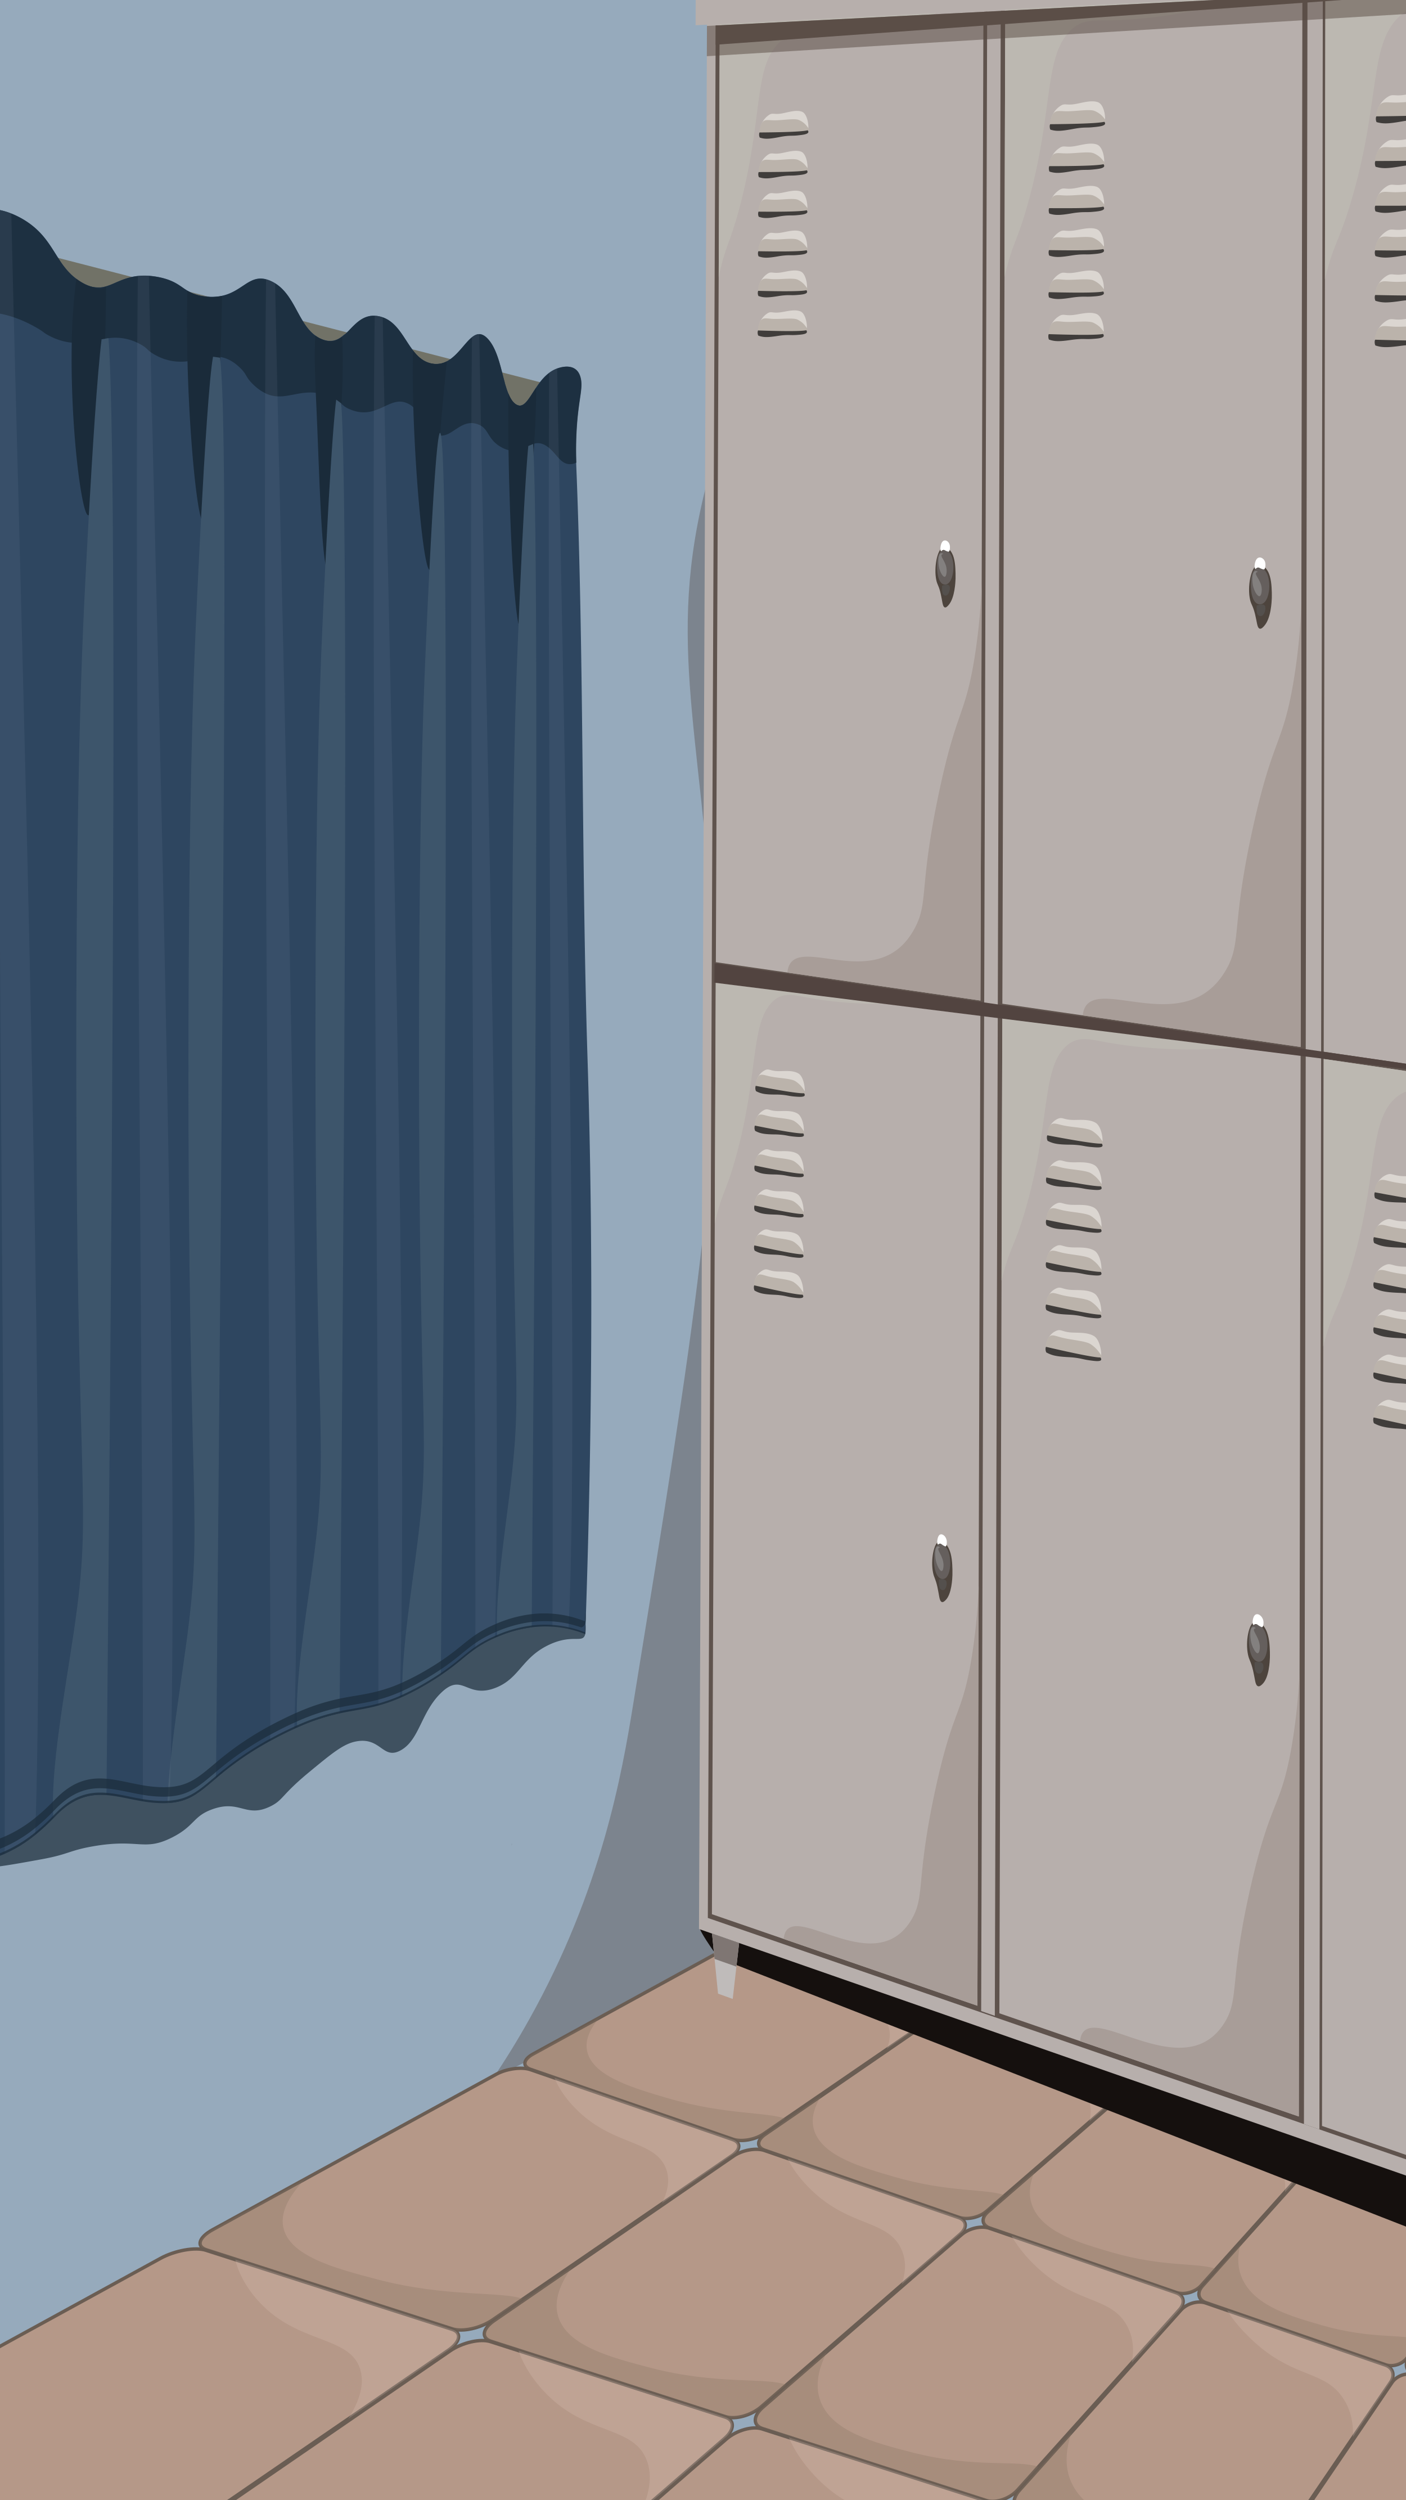 <svg id="Layer_1" data-name="Layer 1" xmlns="http://www.w3.org/2000/svg" viewBox="0 0 1242 2208"><defs><style>.cls-1{fill:#96aabc;}.cls-2{fill:#6b6b70;opacity:0.6;}.cls-3{fill:#717267;}.cls-4{fill:#2e4660;}.cls-5,.cls-6,.cls-9{fill:#1a2b3a;}.cls-5{opacity:0.8;}.cls-7{fill:#3d556b;}.cls-8{fill:#97a9b7;opacity:0.1;}.cls-9{opacity:0.7;}.cls-10{fill:#3a4249;}.cls-10,.cls-25,.cls-30{opacity:0.5;}.cls-11{fill:#b59888;stroke:#6a5d53;stroke-miterlimit:10;stroke-width:3px;}.cls-12{fill:#eacec7;opacity:0.2;}.cls-13{fill:#877163;opacity:0.3;}.cls-14{fill:#15100e;}.cls-15{fill:#b7afac;}.cls-16{fill:#5f534d;}.cls-17{fill:#403d3b;}.cls-18{fill:#dbd6d1;}.cls-19{fill:#bbb3ab;}.cls-20{fill:#bcb8b1;}.cls-21{fill:#4d443d;}.cls-22{fill:#655f5d;}.cls-23{fill:#fff;}.cls-24{fill:#54504d;}.cls-25{fill:#a3a2a2;}.cls-26{fill:#a89d98;}.cls-27{fill:#524440;}.cls-28{fill:#bfbbba;}.cls-29{fill:#7f7673;}.cls-30{fill:#584a43;}</style></defs><g id="מסך_אודות" data-name="מסך אודות"><rect class="cls-1" x="-17" y="-20" width="1275" height="2239"/><path class="cls-2" d="M637,1734.05,435.51,1835.39c10.54-15.68,21.37-33.06,32-52.09,64-114.38,81.88-217,91.8-278.12,53.63-329.85,80.44-494.78,71.09-667.76-10.76-199.12-44.83-276.58-1.55-427.07q1.75-6.09,3.59-12.06Z"/><g id="וילון"><polygon class="cls-3" points="-9.91 211.97 505.59 344.9 505.59 376.92 -9.91 241.02 -9.91 211.97"/><path class="cls-4" d="M517,1443.06a101.48,101.48,0,0,0-14.77-4.5,95.47,95.47,0,0,0-32.55-1.46,112.82,112.82,0,0,0-30.39,8.41c-.67.29-1.35.57-2,.89l-1.43.64a101.34,101.34,0,0,0-15.9,9c-9.35,6.48-15.78,13.36-30.49,23.26-3.19,2.15-6.78,4.45-10.88,6.92a218.17,218.17,0,0,1-23.1,12.27c-.75.34-1.49.67-2.22,1a139,139,0,0,1-19,6.68c-11.92,3.23-22.15,4.29-34.31,6.94a187.13,187.13,0,0,0-37.32,12.43c-.85.37-1.72.76-2.6,1.17-3.74,1.7-7.7,3.61-11.91,5.75q-4.92,2.5-9.39,4.95a275,275,0,0,0-47.92,33.08c-11,9.23-18.51,16-28.92,19.39l-.75.24-.51.15c-.28.09-.57.17-.86.24s-.63.18-1,.25-.38.1-.57.14l-.7.16c-.3.07-.6.14-.91.19-.61.13-1.23.25-1.86.35-1.61.26-3.3.46-5.08.59l-1.69.11c-1,0-2.15.08-3.27.09a109.49,109.49,0,0,1-18.58-1.63c-11.27-1.85-21.78-4.72-32.11-5.49-14.4-1.09-28.47,1.9-43.87,17.35-.82.82-1.84,1.89-3,3.12a180,180,0,0,1-16,14.73,119.18,119.18,0,0,1-27,16.65l0,0a83.68,83.68,0,0,1-28.85,7C-36.26,779-37.55,421-33,371.25c1.09-11.89,6.35-48,1.08-94.77-.16-1.5-.34-3-.54-4.54-4.51-36-11.51-47.45-8.77-63,3.73-21.16,21.5-27.47,40.57-23.56A63,63,0,0,1,10,188.57a75.16,75.16,0,0,1,12.16,6.17c16.28,10.24,22.47,22.8,30,34.26,1.5,2.29,3,4.54,4.74,6.72l1,1.27.78.93c.24.28.48.57.74.86l.65.72c.21.25.44.48.66.72.08.08.16.18.24.25.25.27.5.53.77.8s.68.68,1,1l1.09,1,.84.75q.42.38.87.72c.29.24.59.49.89.72l.92.71c.57.42,1.15.84,1.74,1.25l.92.61,0,0,.89.57.85.52,1.39.8q.42.24.84.45l.19.1.51.26a.67.67,0,0,0,.12.06l.59.29a31.57,31.57,0,0,0,3,1.29c.5.19,1,.35,1.48.5l.77.22.37.1a5.73,5.73,0,0,0,.69.16l.08,0,.14,0h.06l.52.11,1,.17.27,0c.31.05.61.09.91.11l.26,0,1,.06h.83c.29,0,.58,0,.86,0a.22.22,0,0,0,.14,0,4.41,4.41,0,0,0,.52,0h.2l.36,0,1.11-.13a22.17,22.17,0,0,0,2.43-.47l1.2-.31c8-2.31,15.71-7.81,28.13-9.18a54.22,54.22,0,0,1,9.72-.18,70.66,70.66,0,0,1,8.17,1.07c9,1.72,14.25,4.37,18.5,7.1l.9.59c2.24,1.49,4.26,3,6.5,4.34l.43.26c.47.27.95.54,1.44.8l.68.36c.24.13.49.25.75.37l.51.23.52.24.54.23.18.07a.92.92,0,0,0,.23.09l.23.09.09,0,.63.23c.21.08.42.16.64.22.65.24,1.33.45,2,.64l.53.14.47.12.07,0,.42.1h0l.47.11.48.11,1,.19c1,.19,2.09.35,3.24.49a44.67,44.67,0,0,0,14.9-.48q1.6-.35,3.09-.78l.73-.24c.26-.08.52-.16.78-.26l.77-.28.65-.24,1.27-.52.58-.26c.36-.15.71-.32,1.05-.49a52.3,52.3,0,0,0,4.81-2.63l.81-.5,1-.62.82-.54c1.1-.71,2.16-1.42,3.2-2.1l.8-.53.79-.52c5.48-3.51,10.69-6,17.88-4.14a27,27,0,0,1,4.66,1.71,35,35,0,0,1,3.32,1.79c5.63,3.47,9.75,8.33,13.25,13.71.45.69.89,1.39,1.33,2.1.17.26.33.54.49.81,1.37,2.28,2.66,4.63,3.94,7l.81,1.49.4.74,1.22,2.21.07.12c.45.83.91,1.63,1.37,2.42.17.31.35.61.52.9,1,1.69,2,3.32,3.08,4.89l.26.38.05.08c.4.57.8,1.12,1.21,1.66.2.27.41.55.62.81s.58.73.89,1.1.52.61.79.91.48.54.73.8a2.09,2.09,0,0,0,.14.17l.38.38.29.3.69.66a3.08,3.08,0,0,0,.27.25c.24.24.5.46.75.68s.35.32.53.45a3.57,3.57,0,0,0,.38.3.7.7,0,0,0,.16.14,2.37,2.37,0,0,0,.3.23l.46.35h0s0,0,0,0l.64.46c.22.16.45.31.69.47l.66.43,0,0q.36.22.72.42l.43.24.48.26,0,0,.12.06.14.08.3.14a4,4,0,0,0,.51.24c.17.09.35.17.52.24s.36.16.54.24l1,.39a17.79,17.79,0,0,0,1.89.6l.54.14c.35.09.71.17,1.06.23l.54.09.13,0c.38.06.75.1,1.12.13,0,0,0,0,0,0l.53,0a4.34,4.34,0,0,0,.51,0,5.42,5.42,0,0,0,.57,0l.48,0c.22,0,.43,0,.64-.05a2.2,2.2,0,0,0,.37-.05,3.85,3.85,0,0,0,.49-.07l.25,0h.08l.7-.16a3,3,0,0,0,.43-.11l.19-.06.28-.07.68-.23.24-.09.45-.18.63-.28.33-.16.07,0,.29-.15.09-.05.52-.28a1.65,1.65,0,0,0,.25-.15l.43-.25.08-.05.33-.21c.17-.1.34-.22.5-.33l.33-.23.41-.29,0,0a3.09,3.09,0,0,0,.37-.26h0c.73-.56,1.44-1.15,2.15-1.78L305,295c.74-.68,1.47-1.39,2.2-2.11l.63-.64.45-.45L309,291l.9-.92.55-.57c.74-.75,1.48-1.49,2.23-2.21.12-.11.23-.23.35-.33l.41-.39c4.74-4.43,10.1-8.05,17.6-7.73a23.4,23.4,0,0,1,3.4.4,24.48,24.48,0,0,1,3.68,1c8.59,3,14,10.24,19,17.85,1.29,1.95,2.55,3.92,3.83,5.85l.77,1.15a3,3,0,0,1,.2.29l.91,1.31a1.77,1.77,0,0,0,.16.22c.3.43.6.85.91,1.27s.67.91,1,1.35.48.62.72.92.49.61.74.9a5.46,5.46,0,0,0,.38.44c.12.15.25.3.38.44l.38.43c.2.21.4.43.6.63l.08.1.5.51c.13.13.26.27.4.39a.62.62,0,0,0,.14.14,1.29,1.29,0,0,0,.17.16c.11.11.22.22.34.32l.58.53c.61.54,1.24,1.05,1.9,1.54l.08.06.5.35c.21.15.41.29.62.42s.31.2.46.3l.42.25.27.16.41.23.42.22.37.19.05,0,.32.15.6.28.62.26.8.3a21.77,21.77,0,0,0,3.36.91l.45.07.38.07.73.09.45.05.44,0,.45,0c.22,0,.44,0,.65,0H386c.28,0,.56,0,.83-.06l.45,0h0l.22,0,.19,0,.4-.06.14,0,.32-.05.17,0h.08c.18,0,.36-.06.53-.11a8.52,8.52,0,0,0,.84-.2l.41-.11h0c.22-.06.44-.12.66-.2l.45-.15.76-.28c.28-.11.57-.23.85-.37l.22-.08.08,0,.24-.13c.27-.11.54-.25.81-.39l.89-.5c8.87-5.13,15.06-15.81,21.34-20.83,2.1-1.68,4.21-2.72,6.42-2.7,2.43,0,5,1.28,7.79,4.37,7.43,8.17,10.55,22.27,13.78,34.68q.26,1,.51,1.95c.16.58.31,1.16.47,1.72,0,.06,0,.13,0,.19q.46,1.71,1,3.33l.26.86c.62,2,1.26,3.83,2,5.55.11.27.22.54.34.8s.32.75.49,1.1c.06.11.11.23.16.33.14.3.28.57.42.84s.13.25.19.36l.18.34.06.09,0,0c.1.19.2.36.31.54s.21.35.32.51a1.28,1.28,0,0,0,.14.23c.11.19.23.36.35.53l.07.1c.19.27.39.53.59.78a.76.76,0,0,0,.08.11l.21.25,0,0a.61.61,0,0,0,.07.1l.15.17.11.12a2,2,0,0,0,.2.21l0,0,.33.34.46.43a.69.69,0,0,0,.13.11l.21.18h0s.05,0,.07.06l.38.29s0,0,0,0l.17.13.45.29c6.73,4.17,10.94-4.6,17.32-14.22l.35-.51c.46-.68.92-1.37,1.4-2.05l.48-.68c.49-.68,1-1.35,1.51-2,.16-.22.33-.44.5-.65.36-.46.74-.92,1.11-1.37l.53-.61c.39-.46.79-.9,1.2-1.34.17-.19.34-.37.52-.55.4-.41.81-.83,1.23-1.23l.6-.55c.77-.7,1.57-1.37,2.41-2l.22-.17a27.48,27.48,0,0,1,6.84-3.76c.53-.19,1.07-.38,1.63-.54,2.73-.8,16.45-4.85,19.39,9.63,1.7,8.41-1.48,16.79-3.26,38.18a306.19,306.19,0,0,0-.77,35.74c.16,5.22.39,10.08.56,14.67,6.37,169.87,4.15,339.65,9.36,508C522.74,1050.12,524.82,1220.68,517,1443.06Z"/><path class="cls-5" d="M509.91,372.76a306.19,306.19,0,0,0-.77,35.74,11.72,11.72,0,0,1-7,1.33c-3.53-.47-6.05-2.51-8.51-5.15-2.26-2.41-4.46-5.33-7.33-8-.51-.47-1-.91-1.51-1.32-5-4-8.95-4.52-12.7-3.6l-.24.06c-.32.08-.64.18-1,.29h-.06a35.52,35.52,0,0,0-4.13,1.73l-.05,0c-5,2.41-10.2,5.44-17.48,3.64a24.3,24.3,0,0,1-5.28-2l-1-.53c-11.46-6.38-10.86-14.72-18.05-19a16.07,16.07,0,0,0-3.17-1.43,16.7,16.7,0,0,0-5.34-.88c-10.68.07-17.52,11.24-26.72,11.06a7.42,7.42,0,0,1-.94-.06,7.27,7.27,0,0,1-.92-.13l-.55-.11a16.42,16.42,0,0,1-6.07-3c-8.34-6.3-6.07-12.83-15.07-21l-1-.87a19.06,19.06,0,0,0-9.55-4.69c-5.44-.78-10.47,1.55-15.89,4.08a72.76,72.76,0,0,1-9.31,3.81,28.63,28.63,0,0,1-16.59.36,34.71,34.71,0,0,1-4.82-1.72,19.82,19.82,0,0,1-7.23-4.88l-.28-.27a23.48,23.48,0,0,0-4.43-3.28c-.81-.48-1.75-1-2.86-1.52a45.65,45.65,0,0,0-15.21-4.56c-9.37-1-17.19,1.35-24.8,2.55a42.77,42.77,0,0,1-8.95.63,27,27,0,0,1-10.87-2.82,41.72,41.72,0,0,1-10.21-7.35c-6.78-6.43-5.79-8.43-10.24-13.3-.68-.75-1.5-1.56-2.49-2.48-6-5.53-11.46-8-16.7-8.83a28.94,28.94,0,0,0-6.43-.26h0c-7.24.47-14.41,3.09-22.62,4.06a45.71,45.71,0,0,1-27.34-5A35.77,35.77,0,0,1,133,310.9c-3.6-2.63-3.84-4.38-10.64-7.71l-1.08-.52a44.49,44.49,0,0,0-25.46-4h0c-1,.12-1.94.25-2.9.41l-.51.08c-.89.14-1.77.31-2.65.47h-.06c-8.37,1.6-16.56,3.89-26.28,3A53.76,53.76,0,0,1,44,296.77c-.69-.34-1.28-.66-1.79-.93-4.09-2.26-3.61-2.91-10.92-7a112.46,112.46,0,0,0-19.06-8.61,90.23,90.23,0,0,0-13.65-3.49c-12.56-2.17-22.66-1.07-30.47-.24-.16-1.5-.34-3-.54-4.54-4.51-36-11.51-47.45-8.77-63,3.73-21.16,21.5-27.47,40.57-23.56A63,63,0,0,1,10,188.57a75.16,75.16,0,0,1,12.16,6.17c16.28,10.24,22.47,22.8,30,34.26,1.5,2.29,3,4.54,4.74,6.72l1,1.27.78.93c.24.28.48.57.74.86l.65.72c.21.25.44.48.66.72.08.08.16.18.24.25.25.27.5.53.77.8s.68.68,1,1l1.09,1,.84.75q.42.38.87.72c.29.24.59.49.89.72l.92.71c.57.42,1.15.84,1.74,1.25l.92.61,0,0,.89.57.85.52c1,.62,2.07,1.19,3,1.67l.59.29,0,0,.57.27c.82.38,1.63.71,2.41,1,.5.19,1,.35,1.48.5l.77.22.37.1a23.27,23.27,0,0,0,2.45.51l.27,0c.31.05.61.09.91.11l.26,0,1,.06a7.69,7.69,0,0,0,.83,0,6.14,6.14,0,0,0,.86,0,.22.22,0,0,0,.14,0,4.41,4.41,0,0,0,.52,0h.2l.36,0,1.11-.13c.82-.11,1.63-.28,2.43-.47l1.2-.31c8-2.31,15.71-7.81,28.13-9.18a54.22,54.22,0,0,1,9.72-.18,70.66,70.66,0,0,1,8.17,1.07c9,1.72,14.25,4.37,18.5,7.1l.9.59c2.24,1.49,4.26,3,6.5,4.34l.43.26.78.44.66.36.68.36c.24.13.49.25.75.37l.51.23.52.24.54.23.73.29.63.23c.21.08.42.16.64.22.65.24,1.33.45,2,.64l.53.14c.62.17,1.28.32,2,.47l1,.19c.51.1,1,.18,1.57.26l.55.08c.36.06.74.11,1.12.15a44.67,44.67,0,0,0,14.9-.48q1.6-.35,3.09-.78l.73-.24c.26-.08.52-.16.78-.26l.77-.28.65-.24,1.27-.52.58-.26c.36-.15.71-.32,1.05-.49a52.3,52.3,0,0,0,4.81-2.63l.81-.5,1-.62.82-.54c1.1-.71,2.16-1.42,3.2-2.1l.8-.53.79-.52c5.48-3.51,10.69-6,17.88-4.14a27,27,0,0,1,4.66,1.71,35,35,0,0,1,3.32,1.79c5.63,3.47,9.75,8.33,13.25,13.71.45.69.89,1.39,1.33,2.1.17.26.33.54.49.81,1.37,2.28,2.66,4.63,3.94,7l.81,1.49.4.74,1.22,2.21.07.12c.45.83.91,1.63,1.37,2.42.17.31.35.61.52.9,1,1.69,2,3.32,3.08,4.89.1.16.21.31.31.46.4.57.8,1.12,1.21,1.66.2.27.41.55.62.81s.58.73.89,1.1.52.61.79.91.48.54.73.8.34.37.52.55l.29.3.69.66a3.08,3.08,0,0,0,.27.25c.24.24.5.46.75.68s.6.51.91.75.61.49.92.72l.68.49c.22.16.45.31.69.47.46.3.94.59,1.42.87l.43.24.48.26.6.3a4,4,0,0,0,.51.24c.17.09.35.17.52.24s.36.16.54.24a21.94,21.94,0,0,0,4.48,1.36l.54.09a15,15,0,0,0,9.13-1.4l.72-.37.09,0,.72-.42.12-.08.41-.26c.17-.1.34-.22.5-.33.38-.26.76-.53,1.14-.82.73-.56,1.44-1.15,2.15-1.78L305,295c.74-.68,1.47-1.39,2.2-2.11l.63-.64.45-.45L309,291l.9-.92.55-.57c.74-.75,1.48-1.49,2.23-2.21.12-.11.23-.23.35-.33l.41-.39c4.74-4.43,10.1-8.05,17.6-7.73a23.4,23.4,0,0,1,3.4.4,24.48,24.48,0,0,1,3.68,1c8.59,3,14,10.24,19,17.85,1.29,1.95,2.55,3.92,3.83,5.85l.77,1.15a3,3,0,0,1,.2.29l.91,1.31a1.77,1.77,0,0,0,.16.22c.3.43.6.85.91,1.27s.67.91,1,1.35.46.6.69.89.51.63.77.93c.12.15.25.3.38.44.37.45.76.87,1.15,1.29l.61.64c.47.49.95.95,1.45,1.4l.72.64.77.63.6.46a.72.72,0,0,0,.15.11c.4.3.8.58,1.22.85a.67.67,0,0,0,.14.09l.32.21.69.41c.27.16.55.31.83.45s.49.26.74.37l.19.09.79.35.24.1c.53.21,1.06.4,1.61.58a25,25,0,0,0,2.55.63c.45.08.9.15,1.34.2.22,0,.45.06.67.08s.59.05.89.06h.27c.26,0,.51,0,.76,0a7.32,7.32,0,0,0,.94,0c.31,0,.61,0,.91-.07h0l.8-.11a16.79,16.79,0,0,0,1.9-.37l.63-.17a4.68,4.68,0,0,0,.53-.17,5.58,5.58,0,0,0,.58-.18,21.55,21.55,0,0,0,3-1.29l.89-.5c8.87-5.13,15.06-15.81,21.34-20.83,2.1-1.68,4.21-2.72,6.42-2.7,2.43,0,5,1.28,7.79,4.37,7.43,8.17,10.55,22.27,13.78,34.68q.26,1,.51,1.95c.16.58.31,1.16.47,1.72,0,.06,0,.13,0,.19q.46,1.71,1,3.33l.26.86c.62,2,1.26,3.83,2,5.55.11.27.22.54.34.8s.21.49.32.73.27.59.41.86.22.45.33.66l0,0q.14.29.3.57l.14.25.31.54c.1.18.21.34.32.51a1.64,1.64,0,0,0,.16.26,4,4,0,0,0,.23.34c.1.17.22.33.33.49s.19.25.28.37l.39.48a4,4,0,0,0,.31.37q.17.19.33.36l.33.34.46.43a10,10,0,0,0,1.47,1.1c6.73,4.17,10.94-4.6,17.32-14.22l.35-.51c.46-.68.92-1.37,1.4-2.05l.48-.68c.49-.68,1-1.35,1.51-2,.16-.22.33-.44.5-.65.36-.46.74-.92,1.11-1.37l.53-.61c.39-.46.79-.9,1.2-1.34.17-.19.34-.37.52-.55.4-.41.81-.83,1.23-1.23l.6-.55c.77-.7,1.57-1.37,2.41-2l.22-.17a27.48,27.48,0,0,1,6.84-3.76c.53-.19,1.07-.38,1.63-.54,2.73-.8,16.45-4.85,19.39,9.63C514.87,343,511.69,351.37,509.91,372.76Z"/><path class="cls-6" d="M93.64,253c0,14.29-.25,30-.74,46.09v.22C90.69,373,83.89,455.82,77.84,455c-5.76-.83-15.92-78.4-14.44-152.32,0-.33,0-.67,0-1a504.38,504.38,0,0,1,4-55.45,51.21,51.21,0,0,0,4.44,3,32.45,32.45,0,0,0,11.74,4.58C87.52,255.88,90.62,255.06,93.64,253Z"/><path class="cls-6" d="M196.1,261.41c-.2,17.26-.71,35.58-1.43,53.85l-.42,10.07c-3.14,70.79-9.48,138.07-14.63,136.22-4.79-1.72-11.51-64.46-13.72-132.45-.11-3.34-.2-6.69-.29-10.05-.55-21.15-.62-42.49-.05-62.32a36.59,36.59,0,0,0,15.64,5.16A44.67,44.67,0,0,0,196.1,261.41Z"/><path class="cls-6" d="M301.71,356.49l-.12,2.73c-3,64.49-3.79,149.2-10.78,147.58s-8.5-87.07-11.54-152.37c-.12-2.6-.24-5.12-.34-7.57-.89-20.3-1.24-35.54-.46-50.59a27.88,27.88,0,0,0,5.87,3.35c7.66,3.19,13.08,1.37,17.85-2.27C303.32,316.25,302.8,332.79,301.71,356.49Z"/><path class="cls-6" d="M394.71,319.09c-.62,6.53-1.28,13-1.87,19q-2.14,22-3.69,40.93c-.15,1.91-.31,3.78-.45,5.64-6.67,83.16-5.4,118.76-9,118.77-5.34,0-12.65-78.6-14.61-143.93-.09-3-.17-6.06-.24-9-.34-15.08-.36-29.15,0-41,4.35,5.65,9.4,10.21,16.61,11.56A19.73,19.73,0,0,0,394.71,319.09Z"/><path class="cls-6" d="M472.38,383.06v0c-.17,3-.33,5.87-.5,8.75-6.21,109.69-9.4,164.85-11.74,164.27-5.34-1.33-9.91-87.32-10.94-158.58,0-3-.08-5.92-.11-8.84-.16-14.85-.15-28.84.06-41,1.77,4.33,3.91,7.72,6.78,9.49,6.73,4.17,10.94-4.6,17.32-14.22l.35-.51C473.73,358.67,472.74,376.8,472.38,383.06Z"/><path class="cls-7" d="M95.82,298.67c5.21,67.19,7.1,378.72-1.77,1286.53-14.4-1.09-28.47,1.9-43.87,17.35-.82.82-1.84,1.89-3,3.12-3-42,10.28-111.89,18.18-165.73,17-115.74,1.44-107.36,2.06-533.47.33-225.4,4.85-329.93,7.17-377.57.36-7.4,1.83-37.45,3.89-74.13,3.07-54.84,7.42-124.34,11.24-155.13Z"/><path class="cls-7" d="M190.82,1570.42c-11,9.23-18.51,16-28.92,19.39l-.75.24-.51.15c-.28.09-.57.17-.86.24s-.63.18-1,.25-.38.1-.57.14l-.7.16c-.3.07-.6.14-.91.19-.61.13-1.23.25-1.86.35-1.61.26-3.3.46-5.08.59l-1.69.11c.36-11.8,1.39-24.79,2.82-38.37h0c3.56-33.87,9.56-71.25,13.84-103,15.32-114,1.29-105.84,1.85-525.91.3-222.21,4.39-325.33,6.48-372.35.38-8.72,2.21-49.26,4.63-94.76h0c3.13-58.44,7.24-124.93,10.6-142.81h0l6.13.85c.06.45.13.94.19,1.47h0c.67,5.46,1.28,14.84,1.84,28.9C200.23,443,198,762.53,190.82,1570.42Z"/><path class="cls-7" d="M301.43,356.22c0,.51.07,1,.1,1.56,4.1,63.58,5.52,345.84-1.57,1155.26a187.13,187.13,0,0,0-37.32,12.43c-2.8-37.43,8-100.41,14.4-148.92,13.56-103,1.14-95.89,1.64-476.62.26-201.4,3.88-294.87,5.73-337.48.27-6.18,1.31-29.94,2.78-59.71,2.59-52.55,6.5-123.68,9.81-149.8Z"/><path class="cls-7" d="M389.42,1479.25c-3.19,2.15-6.78,4.45-10.88,6.92a218.17,218.17,0,0,1-23.1,12.27c-1.2-36,7.8-91.78,13.24-135.32,12.21-97.64,1-90.94,1.48-452,.24-191,3.49-279.72,5.15-320.17.73-17.55,7.69-184.65,12.47-206.37.35-1.64.7-2.45,1-2.32s.56.92.83,2.51C394.1,411,396.27,650.87,389.42,1479.25Z"/><path class="cls-7" d="M470.92,392.11c.17,2.75.32,6,.48,9.68h0c3,72.57,3.8,336.78-1.74,1035.3a112.82,112.82,0,0,0-30.39,8.41c-2.2-33.88,6.55-90.07,11.73-133.48,11-92.54.93-86.46,1.33-429.9.22-181.68,3.16-266,4.66-304.48.13-3.14.45-11.31.92-22.66,1.75-41.9,5.52-126.91,8.77-161.11Z"/><path class="cls-8" d="M437.24,1446.4l-1.43.64a101.34,101.34,0,0,0-15.9,9c.64-226-4.9-785.82-3.55-1082.3.13-27.82.32-53.3.58-75.93,2.1-1.68,4.21-2.72,6.42-2.7.39,23.17.91,50.41,1.51,80.94C430.42,655.18,443.38,1205,437.24,1446.4Z"/><path class="cls-8" d="M353.22,1499.42a139,139,0,0,1-19,6.68c.8-234.65-5.42-829.09-3.92-1143.37.15-30.9.38-59.06.69-83.85a23.4,23.4,0,0,1,3.4.4,24.48,24.48,0,0,1,3.68,1c.41,22.75.93,49.19,1.54,78.66C345.79,654.05,360.63,1248.19,353.22,1499.42Z"/><path class="cls-8" d="M260,1526.64c-3.74,1.7-7.7,3.61-11.91,5.75q-4.92,2.5-9.39,4.95c.8-246.7-5.86-856.62-4.43-1190.12.16-37.3.42-71.09.8-100.46a27,27,0,0,1,4.66,1.71,35,35,0,0,1,3.32,1.79c.53,28.39,1.25,62,2.09,99.78C252.19,665.13,267.65,1263.56,260,1526.64Z"/><path class="cls-8" d="M150.83,1553.85h0q-.5,20.15-1.13,38.26l-1.69.11c-1,0-2.15.08-3.27.09a109.49,109.49,0,0,1-18.58-1.63c.94-267.37-7-939.39-4.88-1288,.13-20.84.29-40.51.49-58.86a54.22,54.22,0,0,1,9.72-.18c.44,20.43.94,42.95,1.51,67.27C140.47,631.15,157.92,1258.53,150.83,1553.85Z"/><path class="cls-8" d="M31.1,1620.4a119.18,119.18,0,0,1-27,16.65C5.39,1362.76-3.44,655.89-1.45,276.72c.18-33.18.43-63.79.79-91.34L10,188.57c.59,27.07,1.34,57.82,2.18,91.64C21.1,636.19,41.27,1324.37,31.1,1620.4Z"/><path class="cls-8" d="M502.21,1438.56a95.72,95.72,0,0,0-14.24-2c1.55-170.44-3.88-726.16-3.15-1041.17.05-23.43.14-45.5.27-65.95l.22-.17a27.48,27.48,0,0,1,6.84-3.76c.43,23.83.94,50.4,1.51,79.19C499.61,708.85,511.4,1256.42,502.21,1438.56Z"/><path class="cls-9" d="M517.08,1442.63c-1.92,9.56-10.64-.2-32,9.86-24.26,11.4-26,29.68-47.21,38-25.89,10.15-29.06-14.2-48.33,4.57-17.76,17.3-18.88,41.23-35.37,50.56-16.14,9.13-17.54-12-39.67-7.73-11.24,2.15-21.36,10.54-42,27.59-24.13,20-22.21,24-33.26,29.55-22,11-27-6.09-51.61,2.74-17.37,6.22-15.32,14.66-35.6,24.91-25,12.61-29.2.73-69.85,7.82-21.22,3.7-21.39,7.07-45.6,11.47-39.57,7.2-59.94,10.91-61.18,2.31a11.59,11.59,0,0,1-.09-2.26,84,84,0,0,0,28.56-7l0,0a118.85,118.85,0,0,0,27-16.62,180.24,180.24,0,0,0,16-14.71c1.2-1.24,2.22-2.3,3.05-3.12,15.4-15.43,29.46-18.41,43.87-17.3,10.34.78,20.85,3.66,32.12,5.52a109.48,109.48,0,0,0,18.58,1.64c1.12,0,2.22,0,3.27-.09.57,0,1.14-.06,1.69-.1,1.78-.13,3.47-.33,5.08-.59.63-.1,1.25-.22,1.86-.34l.92-.19.69-.16.58-.14c.32-.07.64-.16.95-.25s.58-.15.86-.24l.52-.15.74-.24c10.42-3.4,17.94-10.15,28.93-19.36a274.46,274.46,0,0,1,47.93-33c3-1.62,6.1-3.27,9.39-4.94,4.21-2.13,8.17-4,11.91-5.74.88-.41,1.75-.79,2.6-1.17a187.46,187.46,0,0,1,37.32-12.39c12.17-2.64,22.4-3.69,34.33-6.91a139.2,139.2,0,0,0,18.95-6.66c.73-.31,1.47-.64,2.22-1a215.82,215.82,0,0,0,23.1-12.25c4.1-2.46,7.69-4.76,10.88-6.9,14.71-9.89,21.14-16.77,30.5-23.24a101,101,0,0,1,15.9-8.93l1.43-.64c.68-.31,1.36-.6,2-.89a113.51,113.51,0,0,1,30.39-8.38,97,97,0,0,1,18.32-.54,95.65,95.65,0,0,1,14.24,2,101.44,101.44,0,0,1,14.77,4.51c.1-2.63.19-5.23.28-7.84A30.85,30.85,0,0,1,517.08,1442.63Z"/><path class="cls-9" d="M517.24,1431.77c0,.36-.1.72-.16,1l0,.06c-.58,2.81-1.75,3.92-3.67,4.36a100.8,100.8,0,0,0-11.3-3.26,95.58,95.58,0,0,0-14.24-2.06,96.87,96.87,0,0,0-18.32.5,113.23,113.23,0,0,0-30.39,8.32c-.67.29-1.35.57-2,.89-.48.2-1,.42-1.43.64a100.3,100.3,0,0,0-15.9,8.89c-9.36,6.46-15.79,13.33-30.5,23.18-3.19,2.14-6.78,4.43-10.88,6.89a218.18,218.18,0,0,1-23.1,12.2l-2.22,1a138.74,138.74,0,0,1-18.95,6.63c-11.93,3.2-22.16,4.23-34.33,6.84a186.52,186.52,0,0,0-37.32,12.32l-2.6,1.16c-3.74,1.69-7.7,3.59-11.91,5.72-3.29,1.66-6.41,3.3-9.39,4.92a274,274,0,0,0-47.93,32.94c-11,9.2-18.51,15.93-28.93,19.31l-.74.23a4.44,4.44,0,0,1-.52.15c-.28.09-.57.17-.86.24s-.63.18-.95.25-.38.1-.58.14l-.69.16-.92.19c-.61.12-1.23.24-1.86.34-1.61.26-3.3.45-5.08.57-.55,0-1.12.08-1.69.1-1.05.05-2.15.08-3.27.08A108.42,108.42,0,0,1,126,1585c-11.27-1.88-21.78-4.78-32.12-5.58-14.41-1.13-28.47,1.82-43.87,17.22-.83.82-1.85,1.88-3.05,3.11a179.14,179.14,0,0,1-16,14.68,118.78,118.78,0,0,1-27,16.58l0,0a89.55,89.55,0,0,1-15,5c-8.43.27-12.89-1.14-13.44-5a11.51,11.51,0,0,1-.09-2.26A83.22,83.22,0,0,0,3.87,1622l0,0a117.86,117.86,0,0,0,27-16.46,178.6,178.6,0,0,0,16-14.61c1.2-1.22,2.22-2.28,3.05-3.1,15.4-15.33,29.46-18.21,43.87-17,10.34.85,20.85,3.8,32.12,5.73a109.34,109.34,0,0,0,18.58,1.76c1.12,0,2.22,0,3.27-.07.57,0,1.14-.06,1.69-.09,1.78-.12,3.47-.3,5.08-.55.63-.1,1.25-.22,1.86-.34.31,0,.62-.12.92-.18l.69-.15.58-.14c.32-.07.64-.15.95-.24s.58-.15.86-.24.35-.09.52-.15l.74-.23c10.42-3.33,17.94-10,28.93-19.18a272.5,272.5,0,0,1,47.93-32.73c3-1.6,6.1-3.23,9.39-4.88,4.21-2.1,8.17-4,11.91-5.67.88-.39,1.75-.78,2.6-1.14a186.35,186.35,0,0,1,37.32-12.16c12.17-2.56,22.4-3.54,34.33-6.69a137.37,137.37,0,0,0,18.95-6.54c.73-.3,1.47-.63,2.22-1a215.57,215.57,0,0,0,23.1-12.1c4.1-2.44,7.69-4.71,10.88-6.84,14.71-9.79,21.14-16.63,30.5-23a99.72,99.72,0,0,1,15.9-8.83c.47-.22.95-.43,1.43-.63.68-.31,1.36-.59,2-.87a112.25,112.25,0,0,1,30.39-8.19,96,96,0,0,1,32.56,1.7,102.34,102.34,0,0,1,14.77,4.61c.1-2.63.19-5.23.28-7.84A34.06,34.06,0,0,1,517.24,1431.77Z"/><path class="cls-10" d="M452.19,1628.81c-.05.39-.11.76-.19,1.12,0,0,0,0,0,.07,0-.77.05-1.54.08-2.3Z"/></g><g id="אריח"><path class="cls-11" d="M829.44,1778.22l-155,106.3c-7.46,5.11-19.56,7.23-27,4.67l-178.58-61.7c-7.68-2.65-6.72-8.75,2.06-13.56l182-99.73c6.73-3.69,17.42-4.73,23.92-2.37L828.41,1767C834.7,1769.26,835.19,1774.28,829.44,1778.22Z"/><path class="cls-12" d="M829.44,1778.22l-46.23,31.72c3.06-7.67,4.5-16.53-.64-25.59-9.89-17.42-34-17-59.76-35.64-11.63-8.4-22.5-19.93-27.85-30.31L828.41,1767C834.7,1769.26,835.19,1774.28,829.44,1778.22Z"/><path class="cls-13" d="M694,1871.14l-19.5,13.38c-7.46,5.11-19.56,7.23-27,4.67l-178.58-61.7c-7.68-2.65-6.72-8.75,2.06-13.56l58.41-32c-8.29,9.87-13.88,20.92-10,32.13,6.94,20.26,40.57,30.11,70.63,38.92C640.74,1867.85,677.74,1864.89,694,1871.14Z"/></g><g id="אריח-2" data-name="אריח"><path class="cls-11" d="M1327.05,1958.78l-83.77,123c-4,5.88-12.62,8.85-19.21,6.57l-158.82-54.88c-6.82-2.35-8.21-8.89-3.15-14.54l105.73-118c3.94-4.39,11.87-6.2,17.73-4.06l136.83,49.8C1328.08,1948.82,1330.18,1954.19,1327.05,1958.78Z"/><path class="cls-12" d="M1327.05,1958.78l-25.11,36.88c-.25-8.4-2.16-18-9.27-27.39-13.67-18.08-32.24-16.12-58.71-34.55-11.93-8.3-24.36-20-32.11-30.84l120.54,43.87C1328.08,1948.82,1330.18,1954.19,1327.05,1958.78Z"/><path class="cls-13" d="M1253.76,2066.43l-10.48,15.4c-4,5.88-12.62,8.85-19.21,6.57l-158.82-54.88c-6.82-2.35-8.21-8.89-3.15-14.54l33.77-37.69c-2.93,11.06-3.39,23.18,3.47,34.89,12.39,21.14,41.69,29.6,67.9,37.16C1211.49,2066.11,1239.06,2060.75,1253.76,2066.43Z"/></g><g id="אריח-3" data-name="אריח"><path class="cls-11" d="M1482.12,2015.05,1419,2142.79a14.3,14.3,0,0,1-17,7.1l-153-52.85c-6.57-2.27-8.63-8.92-4.63-14.81l83.63-123.07c3.12-4.6,10.23-6.61,15.91-4.55l132.41,48.19C1481.92,2004.8,1484.48,2010.27,1482.12,2015.05Z"/></g><g id="אריח-4" data-name="אריח"><path class="cls-11" d="M1001,1840.47,871.42,1952.83c-6.22,5.4-17.08,7.82-24.2,5.36l-171.6-59.29c-7.37-2.55-7.26-8.81.19-13.92l154.78-106.34c5.74-3.94,15.44-5.26,21.72-3l146.35,53.26C1004.74,1831.14,1005.8,1836.29,1001,1840.47Z"/><path class="cls-12" d="M1001,1840.47l-38.72,33.58c1.87-7.94,2.12-17.06-3.73-26.25-11.24-17.67-33.37-16.69-59.42-35.27-11.74-8.38-23.17-20-29.38-30.52l128.92,46.92C1004.74,1831.14,1005.8,1836.29,1001,1840.47Z"/><path class="cls-13" d="M887.69,1938.72l-16.27,14.11c-6.22,5.4-17.08,7.82-24.2,5.36l-171.6-59.29c-7.37-2.55-7.26-8.81.19-13.92l49.59-34.07c-6.37,10.3-10.12,21.74-5.19,33.14,8.91,20.59,41,30,69.7,38.32C838.35,1936.49,872,1932.67,887.69,1938.72Z"/></g><g id="אריח-5" data-name="אריח"><path class="cls-11" d="M1166.76,1900.62l-105.88,117.93c-5.07,5.65-14.77,8.36-21.62,6l-165-57c-7.09-2.44-7.76-8.85-1.55-14.25l129.4-112.4c4.81-4.18,13.6-5.74,19.67-3.54l141.47,51.49C1169.11,1891,1170.71,1896.23,1166.76,1900.62Z"/><path class="cls-12" d="M1166.76,1900.62l-31.69,35.3c.78-8.19-.1-17.55-6.59-26.85-12.5-17.89-32.8-16.4-59.08-34.91-11.84-8.34-23.79-20-30.8-30.69l124.63,45.35C1169.11,1891,1170.71,1896.23,1166.76,1900.62Z"/><path class="cls-13" d="M1074.15,2003.77l-13.27,14.78c-5.07,5.65-14.77,8.36-21.62,6l-165-57c-7.09-2.44-7.76-8.85-1.55-14.25l41.4-36c-4.6,10.7-6.64,22.5-.7,34.06,10.72,20.89,41.37,29.78,68.79,37.74C1028.46,2002.53,1059,1997.91,1074.15,2003.77Z"/></g><g id="אריח-6" data-name="אריח"><path class="cls-11" d="M646.73,1903.56,434.9,2048.87c-10.42,7.14-26.24,10.68-35.22,7.79l-217.29-69.82c-9.37-3-6.84-11,5.52-17.79l250.4-137.21c9.05-5,22.55-6.78,30.23-4.13l178.64,61.72C654.58,1892,654.42,1898.29,646.73,1903.56Z"/><path class="cls-12" d="M646.73,1903.56l-62.27,42.71c5-9.93,8.25-21.27,3.32-32.48-9.47-21.52-39.44-19.72-68.41-42-13.05-10-24.62-24-29.5-36.75l157.31,54.35C654.58,1892,654.42,1898.29,646.73,1903.56Z"/><path class="cls-13" d="M462.06,2030.24l-27.16,18.63c-10.42,7.14-26.24,10.68-35.22,7.79l-217.29-69.82c-9.37-3-6.84-11,5.52-17.79l81.56-44.69c-12.57,13.19-22,27.77-19.3,42.08,4.82,25.93,46,36.77,82.84,46.45C395,2029.2,442.57,2023.1,462.06,2030.24Z"/></g><g id="אריח-7" data-name="אריח"><path class="cls-11" d="M1228.39,2103.7,1115.9,2268.93c-5.48,8.05-16.31,12.61-24.15,10.1l-189.21-60.8c-8.15-2.62-9-11.13-2.07-18.92L1043.26,2040c5.21-5.82,14.94-8.58,21.76-6.22l158.86,54.89C1230.48,2090.94,1232.51,2097.65,1228.39,2103.7Z"/><path class="cls-12" d="M1228.39,2103.7l-33.27,48.87c.46-10.79-1-23-8.62-34.55-14.7-22.25-37.13-18.57-67.1-40.43-13.49-9.84-27.23-24-35.43-37.26l139.91,48.34C1230.48,2090.94,1232.51,2097.65,1228.39,2103.7Z"/><path class="cls-13" d="M1130.21,2247.91l-14.31,21c-5.48,8.05-16.31,12.61-24.15,10.1l-189.21-60.8c-8.15-2.62-9-11.13-2.07-18.92l46.22-51.57c-4.94,14.59-7,30.44.07,45.29,12.73,26.88,47.8,35.9,79.13,44C1078.7,2250.58,1112.88,2241.52,1130.21,2247.91Z"/></g><g id="אריח-8" data-name="אריח"><path class="cls-11" d="M1407.83,2165.44,1323.55,2336c-4.1,8.29-13.53,13.14-21,10.73l-181.07-58.18c-7.79-2.5-9.63-11.14-4.16-19.19l112.29-165.27c4.12-6.05,12.75-9.07,19.32-6.8l153,52.86C1408.26,2152.36,1410.92,2159.17,1407.83,2165.44Z"/></g><g id="אריח-9" data-name="אריח"><path class="cls-11" d="M848.27,1972.91l-176,152.65c-8.63,7.49-22.65,11.4-31.22,8.64l-207.28-66.6c-8.93-2.87-7.65-11.07,2.76-18.22L648.08,1904c7.68-5.27,19.83-7.43,27.2-4.88l171.66,59.3C854.06,1960.9,854.68,1967.35,848.27,1972.91Z"/><path class="cls-12" d="M848.27,1972.91l-51.86,45c3.39-10.26,4.93-21.91-1-33.26-11.36-21.8-38.64-19.32-68-41.44-13.22-10-25.58-24-31.66-37l151.17,52.23C854.06,1960.9,854.68,1967.35,848.27,1972.91Z"/><path class="cls-13" d="M694.75,2106.05l-22.51,19.51c-8.63,7.49-22.65,11.4-31.22,8.64l-207.28-66.6c-8.93-2.87-7.65-11.07,2.76-18.22l68.77-47.24c-9.81,13.71-16.53,28.77-12.27,43.29,7.71,26.3,46.73,36.49,81.58,45.59C633.27,2106.35,676,2099.17,694.75,2106.05Z"/></g><g id="אריח-10" data-name="אריח"><path class="cls-11" d="M1042,2039.57,899,2198.84c-7,7.79-19.35,12-27.54,9.41l-197.94-63.6c-8.53-2.74-8.38-11.11.24-18.6l175.8-152.7c6.4-5.56,17.29-8,24.39-5.58l165.07,57C1045.88,2027.17,1047.23,2033.75,1042,2039.57Z"/><path class="cls-12" d="M1042,2039.57l-42.21,47c1.86-10.54,1.86-22.47-5-34-13.1-22-37.87-18.94-67.55-40.93-13.37-9.9-26.46-24-33.64-37.13L1039,2024.8C1045.88,2027.17,1047.23,2033.75,1042,2039.57Z"/><path class="cls-13" d="M917.25,2178.53,899,2198.84c-7,7.79-19.35,12-27.54,9.41l-197.94-63.6c-8.53-2.74-8.38-11.11.24-18.6l57-49.52c-7.27,14.17-11.54,29.65-5.83,44.35,10.34,26.62,47.31,36.2,80.34,44.77C860.94,2180.07,899.24,2171.9,917.25,2178.53Z"/></g><g id="אריח-11" data-name="אריח"><path class="cls-11" d="M396,2075.55,89,2286.16c-15.58,10.68-37.62,16.83-49,13.55L-236.79,2220c-12-3.46-6.37-14.69,12.31-24.93l366.23-200.67c12.82-7,30.7-10.21,40.08-7.19L399.2,2057C408.18,2059.87,406.8,2068.14,396,2075.55Z"/><path class="cls-12" d="M396,2075.55l-88.37,60.62c8.49-13.56,14.86-28.81,10.69-43.33-8-27.77-47-23.5-79.94-51-14.81-12.35-26.87-30-30.53-46.37L399.2,2057C408.18,2059.87,406.8,2068.14,396,2075.55Z"/><path class="cls-13" d="M129.37,2258.45,89,2286.16c-15.58,10.68-37.62,16.83-49,13.55L-236.79,2220c-12-3.46-6.37-14.69,12.31-24.93l121.81-66.74c-20.21,18.74-36.58,39.26-36.65,58.61-.12,35.23,52.91,47.06,100.14,57.59C40.13,2262.17,105.07,2250.15,129.37,2258.45Z"/></g><g id="אריח-12" data-name="אריח"><path class="cls-11" d="M640,2153.49,387.12,2372.83c-12.78,11.08-32,17.68-42.74,14.59L83.15,2312.14c-11.32-3.26-7.71-14.71,7.85-25.4l306.64-210.66c10.79-7.41,26.69-11,35.63-8.15l207.35,66.62C649.19,2137.3,649,2145.74,640,2153.49Z"/><path class="cls-12" d="M640,2153.49l-73,63.34c6-13.94,9.91-29.55,4.27-44.21-10.79-28.06-45.87-22.93-79.41-50.17-15.09-12.25-28.34-29.93-33.77-46.54l182.53,58.64C649.19,2137.3,649,2145.74,640,2153.49Z"/></g><g id="אריח-13" data-name="אריח"><path class="cls-11" d="M872.94,2227.88,669.18,2454.83c-10.24,11.41-26.9,18.42-37.07,15.49l-247-71.16c-10.69-3.08-8.88-14.7,3.88-25.78L641.6,2154c8.93-7.75,23-11.74,31.54-9l198,63.61C879.34,2211.24,880.17,2219.83,872.94,2227.88Z"/><path class="cls-12" d="M872.94,2227.88l-59,65.73c3.78-14.25,5.41-30.17-1.56-45-13.34-28.29-44.79-22.39-78.85-49.41-15.32-12.15-29.65-29.85-36.69-46.64l174.32,56C879.34,2211.24,880.17,2219.83,872.94,2227.88Z"/></g><g id="לוקרים"><path class="cls-14" d="M1485.35,2006.66l18,61.74L634.7,1729.17s-23.42-31.79-15.42-28.71S1485.35,2006.66,1485.35,2006.66Z"/><polygon class="cls-15" points="617.46 1703.54 1486.38 2006.43 1486.55 -38.59 624.56 8.42 617.46 1703.54"/><polygon class="cls-16" points="625.27 1693.77 1470.82 1986.01 1471.13 -20.36 632.21 22.5 625.27 1693.77"/><g id="לוקר"><polygon class="cls-15" points="1170.79 -5.01 1169.3 928.84 1468.41 972.28 1468.58 -20.23 1170.79 -5.01"/><g id="תריסים"><g id="תריס"><path class="cls-17" d="M1270.77,102.1c.12-1.48-2.3-3.24-3.84-4a7.85,7.85,0,0,0-6.28-.21c-8.48,3.21-36.16-2.62-42.83,2.39a5.54,5.54,0,0,0-2.4,3.73c-.24,1.81.39,3.77.67,3.85,5.37,1.46,9.47,1.63,21.68-.51,2.39-.42,4.31-.74,7-1,6.44-.69,8.29-.21,14.1-.79C1264.47,105,1270.58,104.39,1270.77,102.1Z"/><path class="cls-18" d="M1270.77,97.15c-.13-5.38-2-11.2-5-13.88a6.48,6.48,0,0,0-2.25-1.32c-6.62-2.23-16.14.75-22.8,1.8-9.33,1.48-10.19-1.29-15.1,2-1.51,1-8.3,5.6-9.33,14.53-.18,1.5-.09.33,0,1.23,18-1.45,36.14-.42,54.45-1.88C1270.74,99.13,1270.79,98.24,1270.77,97.15Z"/><path class="cls-19" d="M1271.62,99.56c0-.27-.62-1-1.87-2.48a30.49,30.49,0,0,0-2.72-2.82,24.11,24.11,0,0,0-7-4.08c-5-1.77-17.87.38-27.31.41-8,0-11.83-1.52-14.78,3.35a21.68,21.68,0,0,0-2.52,8.82C1260.39,102.36,1271.58,101,1271.62,99.56Z"/></g><g id="תריס-2" data-name="תריס"><path class="cls-17" d="M1269.94,142c.12-1.49-2.3-3.27-3.84-4a7.9,7.9,0,0,0-6.28-.26c-8.48,3.14-36.15-2.91-42.83,2a5.52,5.52,0,0,0-2.4,3.72c-.24,1.8.4,3.76.68,3.84,5.36,1.51,9.46,1.72,21.68-.32,2.38-.4,4.3-.71,7-1,6.44-.64,8.28-.14,14.09-.67C1263.64,144.83,1269.75,144.27,1269.94,142Z"/><path class="cls-18" d="M1269.93,137c-.12-5.38-1.94-11.22-5-13.92a6.32,6.32,0,0,0-2.26-1.33c-6.61-2.3-16.13.61-22.79,1.61-9.33,1.39-10.19-1.38-15.09,1.89-1.51,1-8.3,5.52-9.34,14.44-.17,1.51-.08.34,0,1.24,18-1.3,36.15-.12,54.45-1.43A24.21,24.21,0,0,0,1269.93,137Z"/><path class="cls-19" d="M1270.79,139.45c0-.26-.62-1-1.87-2.49a28.6,28.6,0,0,0-2.73-2.84,23.86,23.86,0,0,0-7-4.14c-5-1.82-17.86.23-27.3.19-8,0-11.82-1.63-14.77,3.22a21.58,21.58,0,0,0-2.53,8.8C1259.55,142.16,1270.75,140.84,1270.79,139.45Z"/></g><g id="תריס-3" data-name="תריס"><path class="cls-17" d="M1269.89,181.87c.13-1.49-2.3-3.29-3.84-4.05a7.88,7.88,0,0,0-6.28-.32c-8.48,3.07-36.16-3.21-42.83,1.69a5.46,5.46,0,0,0-2.4,3.7c-.24,1.8.39,3.77.67,3.85,5.37,1.56,9.47,1.8,21.68-.14,2.39-.38,4.31-.67,7-.92,6.44-.59,8.28-.07,14.09-.56C1263.59,184.66,1269.7,184.15,1269.89,181.87Z"/><path class="cls-18" d="M1269.89,176.91c-.13-5.39-1.94-11.24-5-14a6.38,6.38,0,0,0-2.25-1.35c-6.61-2.35-16.14.48-22.8,1.42-9.33,1.32-10.19-1.46-15.09,1.77-1.52,1-8.31,5.45-9.34,14.37-.18,1.51-.09.34,0,1.24,18-1.15,36.15.17,54.46-1C1269.87,178.89,1269.91,178,1269.89,176.91Z"/><path class="cls-19" d="M1270.74,179.34c0-.27-.61-1-1.87-2.51a30.78,30.78,0,0,0-2.72-2.87,24.46,24.46,0,0,0-7-4.2c-5-1.86-17.87.09-27.31,0-8-.11-11.82-1.72-14.77,3.1a21.45,21.45,0,0,0-2.53,8.79C1259.51,182,1270.71,180.73,1270.74,179.34Z"/></g><g id="תריס-4" data-name="תריס"><path class="cls-17" d="M1269.85,221.76c.12-1.48-2.3-3.31-3.84-4.08a7.88,7.88,0,0,0-6.28-.37c-8.48,3-36.17-3.51-42.84,1.34a5.41,5.41,0,0,0-2.41,3.68c-.24,1.8.4,3.78.68,3.86,5.36,1.6,9.47,1.87,21.68,0,2.39-.36,4.32-.63,7-.86,6.44-.53,8.29,0,14.09-.44C1263.54,224.5,1269.66,224,1269.85,221.76Z"/><path class="cls-18" d="M1269.84,216.8c-.12-5.39-1.94-11.26-5-14a6.63,6.63,0,0,0-2.26-1.37c-6.61-2.4-16.13.35-22.8,1.24-9.33,1.25-10.19-1.54-15.1,1.64-1.51,1-8.3,5.39-9.34,14.31-.17,1.5-.08.33,0,1.23,18-1,36.16.48,54.47-.53A24.21,24.21,0,0,0,1269.84,216.8Z"/><path class="cls-19" d="M1270.7,219.24c0-.27-.62-1-1.87-2.53a30.06,30.06,0,0,0-2.73-2.89,24.56,24.56,0,0,0-7-4.25c-5-1.91-17.87-.06-27.31-.27-8-.17-11.83-1.82-14.78,3a21.15,21.15,0,0,0-2.52,8.77C1259.46,221.76,1270.66,220.63,1270.7,219.24Z"/></g><g id="תריס-5" data-name="תריס"><path class="cls-17" d="M1269.81,261.67c.12-1.48-2.31-3.33-3.85-4.12a7.87,7.87,0,0,0-6.28-.41c-8.48,2.93-36.17-3.81-42.85,1a5.33,5.33,0,0,0-2.4,3.66c-.24,1.8.39,3.79.68,3.87,5.36,1.65,9.46,2,21.68.21,2.39-.34,4.32-.6,7-.8,6.44-.48,8.29.06,14.1-.33C1263.5,264.36,1269.61,264,1269.81,261.67Z"/><path class="cls-18" d="M1269.8,256.71c-.12-5.4-1.94-11.28-5-14.07a6.88,6.88,0,0,0-2.25-1.39c-6.62-2.45-16.14.22-22.81,1.05-9.33,1.17-10.19-1.62-15.1,1.52-1.51,1-8.3,5.33-9.34,14.24-.18,1.5-.09.33,0,1.23,18-.85,36.16.77,54.48-.08A24.21,24.21,0,0,0,1269.8,256.71Z"/><path class="cls-19" d="M1270.66,259.15a10.62,10.62,0,0,0-1.87-2.54,30.73,30.73,0,0,0-2.73-2.91,25.08,25.08,0,0,0-7-4.32c-5-1.94-17.88-.21-27.32-.48-8-.24-11.83-1.92-14.78,2.86a21.23,21.23,0,0,0-2.53,8.75C1259.42,261.58,1270.62,260.54,1270.66,259.15Z"/></g><g id="תריס-6" data-name="תריס"><path class="cls-17" d="M1269.76,301.6c.13-1.49-2.3-3.35-3.84-4.16a7.87,7.87,0,0,0-6.28-.46c-8.49,2.86-36.18-4.11-42.86.63a5.25,5.25,0,0,0-2.4,3.64c-.25,1.8.39,3.79.67,3.88,5.37,1.69,9.47,2,21.69.38,2.39-.32,4.32-.56,7-.74,6.44-.43,8.29.13,14.1-.21C1263.45,304.23,1269.57,303.87,1269.76,301.6Z"/><path class="cls-18" d="M1269.76,296.63c-.13-5.4-2-11.3-5-14.11a6.88,6.88,0,0,0-2.26-1.41c-6.61-2.51-16.14.08-22.81.86-9.33,1.1-10.19-1.71-15.1,1.4-1.51,1-8.31,5.26-9.34,14.16-.18,1.51-.09.34,0,1.24,18-.71,36.16,1.07,54.48.36C1269.73,298.61,1269.78,297.73,1269.76,296.63Z"/><path class="cls-19" d="M1270.61,299.08c0-.26-.62-1-1.87-2.56a30,30,0,0,0-2.73-2.93,25.27,25.27,0,0,0-7-4.38c-5-2-17.88-.35-27.32-.71-8-.3-11.83-2-14.79,2.75a20.9,20.9,0,0,0-2.52,8.73C1259.37,301.42,1270.57,300.47,1270.61,299.08Z"/></g></g><path class="cls-20" d="M1170.78-5l-.39,251.5c7.95-32.73,12.21-31.86,23.18-68.85,25.28-85.26,15.94-134,39.79-160.37,11.35-12.56,22.87-12,36.82-12.1,31.82-.3,79-4.4,144.46-22l-.92-.62Z"/></g><g id="לוקר-2" data-name="לוקר"><polygon class="cls-15" points="1169.29 935.18 1167.8 1877.43 1468.24 1981.03 1468.41 979.03 1169.29 935.18"/><g id="תריסים-2" data-name="תריסים"><g id="תריס-7" data-name="תריס"><path class="cls-17" d="M1269.7,1063.18c.13-1.47-2.31-3.74-3.85-4.79a8.29,8.29,0,0,0-6.31-1.46c-8.52,1.55-36.31-9.83-43-6.1a4.29,4.29,0,0,0-2.42,3.29c-.24,1.77.4,3.88.68,4,5.39,2.55,9.51,3.53,21.77,3.8,2.4.06,4.33.12,7.06.36,6.47.58,8.33,1.44,14.16,2C1263.37,1064.85,1269.51,1065.45,1269.7,1063.18Z"/><path class="cls-18" d="M1269.7,1058.18c-.13-5.46-2-11.69-5-15a8.37,8.37,0,0,0-2.26-1.77c-6.64-3.58-16.21-2.46-22.89-2.72-9.38-.37-10.24-3.33-15.17-1a16,16,0,0,0-9.37,12.8c-.18,1.48-.09.32,0,1.24,18.11,2.12,36.3,6.76,54.69,8.94C1269.68,1060.17,1269.72,1059.28,1269.7,1058.18Z"/><path class="cls-19" d="M1270.56,1060.78a12.89,12.89,0,0,0-1.88-2.87,40.34,40.34,0,0,0-2.74-3.39,31.56,31.56,0,0,0-7-5.5c-5-2.79-17.94-3.17-27.42-5-8-1.57-11.88-3.89-14.84.44-1.66,2.42-2.28,5.81-2.54,8.4C1259.27,1061.37,1270.52,1062.18,1270.56,1060.78Z"/></g><g id="תריס-8" data-name="תריס"><path class="cls-17" d="M1268.87,1103.28c.12-1.48-2.31-3.76-3.86-4.83a8.35,8.35,0,0,0-6.3-1.51c-8.52,1.48-36.31-10.13-43-6.46a4.27,4.27,0,0,0-2.42,3.28c-.24,1.77.4,3.88.68,4,5.39,2.59,9.51,3.61,21.77,4,2.39.07,4.33.14,7.06.41,6.47.64,8.32,1.51,14.15,2.13C1262.54,1104.89,1268.68,1105.54,1268.87,1103.28Z"/><path class="cls-18" d="M1268.86,1098.27c-.12-5.46-1.95-11.71-5-15a8.36,8.36,0,0,0-2.27-1.79c-6.64-3.63-16.2-2.59-22.89-2.91-9.37-.45-10.23-3.41-15.16-1.1a15.85,15.85,0,0,0-9.37,12.73c-.18,1.48-.09.32,0,1.24,18.11,2.28,36.3,7.07,54.68,9.39A24.24,24.24,0,0,0,1268.86,1098.27Z"/><path class="cls-19" d="M1269.72,1100.88a13,13,0,0,0-1.88-2.89,37.86,37.86,0,0,0-2.73-3.41,32.15,32.15,0,0,0-7-5.56c-5-2.83-17.94-3.32-27.42-5.24-8-1.64-11.88-4-14.84.32-1.65,2.41-2.28,5.79-2.53,8.38C1258.44,1101.38,1269.68,1102.28,1269.72,1100.88Z"/></g><g id="תריס-9" data-name="תריס"><path class="cls-17" d="M1268.82,1143.52c.13-1.47-2.31-3.78-3.85-4.85a8.34,8.34,0,0,0-6.31-1.57c-8.52,1.41-36.32-10.44-43-6.82a4.24,4.24,0,0,0-2.41,3.26,6.68,6.68,0,0,0,.68,4c5.38,2.64,9.5,3.69,21.77,4.17,2.39.09,4.33.18,7.06.47,6.47.69,8.33,1.57,14.16,2.24C1262.49,1145.08,1268.63,1145.79,1268.82,1143.52Z"/><path class="cls-18" d="M1268.82,1138.52c-.13-5.47-2-11.74-5-15.1a8.86,8.86,0,0,0-2.26-1.82c-6.64-3.68-16.21-2.72-22.9-3.1-9.37-.52-10.23-3.49-15.16-1.22a15.67,15.67,0,0,0-9.38,12.66c-.17,1.48-.08.32,0,1.24,18.12,2.42,36.31,7.37,54.7,9.84C1268.8,1140.51,1268.84,1139.62,1268.82,1138.52Z"/><path class="cls-19" d="M1269.68,1141.13a13.63,13.63,0,0,0-1.88-2.9,40.71,40.71,0,0,0-2.74-3.44,32.42,32.42,0,0,0-7-5.62c-5-2.87-17.94-3.47-27.43-5.47-8.05-1.7-11.87-4.09-14.83.19-1.66,2.4-2.28,5.78-2.54,8.37C1258.39,1141.54,1269.64,1142.53,1269.68,1141.13Z"/></g><g id="תריס-10" data-name="תריס"><path class="cls-17" d="M1268.78,1183.78c.12-1.47-2.31-3.8-3.86-4.89a8.43,8.43,0,0,0-6.31-1.62c-8.51,1.35-36.32-10.74-43-7.17a4.16,4.16,0,0,0-2.42,3.23,6.76,6.76,0,0,0,.68,4c5.39,2.68,9.51,3.77,21.78,4.34,2.39.11,4.33.22,7.06.53,6.47.75,8.33,1.65,14.16,2.36C1262.45,1185.29,1268.59,1186,1268.78,1183.78Z"/><path class="cls-18" d="M1268.77,1178.77c-.12-5.47-2-11.75-5-15.14a8.91,8.91,0,0,0-2.27-1.84c-6.64-3.74-16.21-2.86-22.9-3.28-9.37-.6-10.24-3.59-15.16-1.35a15.48,15.48,0,0,0-9.38,12.58c-.18,1.48-.09.32,0,1.24,18.12,2.58,36.31,7.67,54.7,10.3A24.24,24.24,0,0,0,1268.77,1178.77Z"/><path class="cls-19" d="M1269.63,1181.4c0-.27-.62-1.15-1.88-2.92A40.11,40.11,0,0,0,1265,1175a32.59,32.59,0,0,0-7-5.68c-5-2.92-17.94-3.62-27.43-5.7-8-1.77-11.87-4.19-14.84.07-1.65,2.38-2.27,5.76-2.53,8.35C1258.35,1181.71,1269.59,1182.79,1269.63,1181.4Z"/></g><g id="תריס-11" data-name="תריס"><path class="cls-17" d="M1268.73,1224.06c.13-1.48-2.31-3.82-3.85-4.93a8.48,8.48,0,0,0-6.31-1.67c-8.52,1.27-36.33-11-43-7.53a4.14,4.14,0,0,0-2.41,3.22,6.78,6.78,0,0,0,.68,4c5.39,2.72,9.51,3.85,21.78,4.52,2.39.13,4.33.26,7.06.59,6.48.8,8.33,1.72,14.16,2.48C1262.4,1225.51,1268.54,1226.32,1268.73,1224.06Z"/><path class="cls-18" d="M1268.73,1219.05c-.13-5.48-2-11.78-5-15.2a9,9,0,0,0-2.27-1.85c-6.64-3.8-16.21-3-22.9-3.48-9.37-.68-10.24-3.67-15.16-1.47a15.32,15.32,0,0,0-9.39,12.51c-.17,1.48-.08.32,0,1.24,18.12,2.73,36.32,8,54.72,10.75C1268.71,1221,1268.75,1220.15,1268.73,1219.05Z"/><path class="cls-19" d="M1269.59,1221.68c0-.27-.62-1.16-1.88-2.94a40.69,40.69,0,0,0-2.74-3.48,33.31,33.31,0,0,0-7-5.74c-5-3-18-3.77-27.44-5.93-8-1.84-11.88-4.29-14.84,0-1.66,2.37-2.28,5.74-2.54,8.33C1258.3,1221.9,1269.55,1223.08,1269.59,1221.68Z"/></g><g id="תריס-12" data-name="תריס"><path class="cls-17" d="M1268.69,1264.35c.12-1.48-2.31-3.84-3.86-5a8.47,8.47,0,0,0-6.31-1.72c-8.52,1.2-36.33-11.35-43-7.89a4.06,4.06,0,0,0-2.41,3.19c-.25,1.77.39,3.9.68,4,5.38,2.77,9.5,3.93,21.78,4.71,2.39.15,4.33.29,7.06.65,6.48.85,8.33,1.78,14.17,2.59C1262.35,1265.75,1268.5,1266.61,1268.69,1264.35Z"/><path class="cls-18" d="M1268.68,1259.34c-.12-5.48-2-11.8-5-15.25a8.86,8.86,0,0,0-2.26-1.87c-6.64-3.85-16.21-3.13-22.91-3.67-9.37-.75-10.24-3.75-15.17-1.6a15.17,15.17,0,0,0-9.38,12.44c-.18,1.48-.09.32,0,1.24,18.12,2.88,36.32,8.28,54.72,11.21A24,24,0,0,0,1268.68,1259.34Z"/><path class="cls-19" d="M1269.54,1262a13.2,13.2,0,0,0-1.88-3,42.13,42.13,0,0,0-2.73-3.51,34.16,34.16,0,0,0-7-5.8c-5-3-18-3.91-27.44-6.15-8.06-1.91-11.88-4.39-14.84-.18-1.66,2.36-2.28,5.73-2.54,8.32C1258.25,1262.1,1269.51,1263.37,1269.54,1262Z"/></g></g><path class="cls-20" d="M1169.29,935.18l-.4,253.76c8-31.44,12.27-29.72,23.29-64.87,25.38-81,16-132.1,40-154,11.4-10.42,23-7.52,37-4.9,32,6,79.39,11.29,145.11,6.54l-.92-.8Z"/></g><g id="לוקר-3" data-name="לוקר"><polygon class="cls-15" points="888.01 8.25 885.44 886.41 1148.91 924.61 1150.48 -5.23 888.01 8.25"/><g id="מנעול"><path class="cls-21" d="M1119.78,504.17c3.21,5.49,3.49,13.42,3.68,19,0,1.41.06,3.08,0,5-.12,3.06-.67,17.88-6.72,24.6-1.19,1.32-2.9,3.22-4.44,2.2-1.87-1.24-1.94-5.75-3.67-12.73-2-7.91-3.32-7.93-4.4-12.76-2.46-11,.55-28.44,6.69-30.81C1114.3,497.37,1117.9,500.94,1119.78,504.17Z"/><path class="cls-22" d="M1117.56,504a6.32,6.32,0,0,0-8.13-1.7,5.43,5.43,0,0,0-1.48,1.16c-3.22,3.62-3,12-3,13.55.06,2.5.28,11.53,4.39,15.25a5.26,5.26,0,0,0,6.66.41c4.58-3.15,5.15-12.35,5.21-13.44S1121.69,508.9,1117.56,504Z"/><path class="cls-23" d="M1117.57,496.54c.56,2.15.24,5.4-.75,6.21-.22.18-.45.23-1.48-.08-2.27-.69-2.64-1.39-3.69-1.46-1.77-.11-2.41,1.75-3,1.09-.8-1-.43-6.32,1.5-8.66C1112.48,490.85,1116.59,492.77,1117.57,496.54Z"/><path class="cls-24" d="M1117.5,535.31c-1.33-3.13-7.39-.47-7.39-.47h0s-.49,5.21.72,7.54a3,3,0,0,0,5.18.33C1117.51,540.86,1118.27,537.1,1117.5,535.31Z"/><path class="cls-25" d="M1114.57,520.12c-.29-7.19-5.85-11.69-5.15-14,.31-1,1.5-.81,1.48-1.16s-1.78-1.24-3-.17c-1.94,1.78-2.11,8.71-.76,13.68,1.24,4.6,4.19,9,5.89,7.85C1114.18,525.54,1114.67,522.55,1114.57,520.12Z"/></g><g id="תריסים-3" data-name="תריסים"><g id="תריס-13" data-name="תריס"><path class="cls-17" d="M976.2,109.14c.11-1.39-2-3-3.38-3.75a6.6,6.6,0,0,0-5.54-.21c-7.49,3-31.93-2.5-37.83,2.19a5.28,5.28,0,0,0-2.13,3.51c-.21,1.7.35,3.54.6,3.61,4.73,1.39,8.36,1.55,19.15-.44,2.1-.39,3.8-.69,6.21-1,5.68-.65,7.31-.19,12.44-.73C970.64,111.85,976,111.29,976.2,109.14Z"/><path class="cls-18" d="M976.2,104.49c-.1-5.06-1.69-10.53-4.39-13a5.64,5.64,0,0,0-2-1.24c-5.83-2.11-14.24.68-20.13,1.65-8.24,1.38-9-1.22-13.33,1.87a19.4,19.4,0,0,0-8.27,13.64c-.16,1.41-.08.32,0,1.16,15.94-1.34,31.93-.34,48.09-1.69C976.18,106.34,976.23,105.51,976.2,104.49Z"/><path class="cls-19" d="M977,106.75a9.51,9.51,0,0,0-1.65-2.33,25.88,25.88,0,0,0-2.4-2.65,20.85,20.85,0,0,0-6.15-3.84c-4.4-1.68-15.77.33-24.11.34-7.08,0-10.44-1.45-13,3.13a21.51,21.51,0,0,0-2.25,8.29C967,109.37,976.92,108.06,977,106.75Z"/></g><g id="תריס-14" data-name="תריס"><path class="cls-17" d="M975.41,146.61c.11-1.4-2-3.07-3.38-3.78a6.55,6.55,0,0,0-5.54-.25c-7.49,2.94-31.92-2.77-37.82,1.88a5.17,5.17,0,0,0-2.13,3.49c-.21,1.69.35,3.54.59,3.61,4.74,1.43,8.36,1.62,19.15-.29,2.11-.37,3.81-.65,6.21-.9,5.69-.6,7.32-.13,12.44-.62C969.85,149.27,975.24,148.75,975.41,146.61Z"/><path class="cls-18" d="M975.42,142c-.11-5.06-1.7-10.54-4.4-13.08a5.71,5.71,0,0,0-2-1.26c-5.83-2.16-14.24.56-20.12,1.49-8.24,1.3-9-1.3-13.33,1.76a19.14,19.14,0,0,0-8.27,13.57c-.16,1.41-.08.32,0,1.16,15.93-1.21,31.92-.08,48.08-1.29C975.39,143.81,975.44,143,975.42,142Z"/><path class="cls-19" d="M976.17,144.22a9.88,9.88,0,0,0-1.65-2.34,26.45,26.45,0,0,0-2.4-2.67,21.26,21.26,0,0,0-6.15-3.9c-4.39-1.71-15.77.2-24.1.15-7.08,0-10.44-1.54-13,3a21.07,21.07,0,0,0-2.25,8.27C966.25,146.76,976.13,145.53,976.17,144.22Z"/></g><g id="תריס-15" data-name="תריס"><path class="cls-17" d="M975.32,184.07c.11-1.4-2-3.09-3.38-3.81a6.61,6.61,0,0,0-5.55-.3c-7.48,2.88-31.92-3-37.82,1.57a5.16,5.16,0,0,0-2.13,3.48c-.22,1.69.34,3.54.59,3.62,4.74,1.46,8.36,1.69,19.15-.13,2.11-.36,3.81-.63,6.21-.86,5.69-.55,7.32-.07,12.44-.52C969.75,186.69,975.15,186.21,975.32,184.07Z"/><path class="cls-18" d="M975.32,179.41c-.1-5.06-1.7-10.56-4.4-13.13a5.78,5.78,0,0,0-2-1.27c-5.84-2.21-14.25.44-20.13,1.33-8.24,1.23-9-1.38-13.34,1.64a19.05,19.05,0,0,0-8.27,13.51c-.15,1.42-.07.32,0,1.16,15.93-1.07,31.92.19,48.08-.89C975.3,181.27,975.34,180.44,975.32,179.41Z"/><path class="cls-19" d="M976.07,181.69c0-.25-.54-.95-1.64-2.36a26.94,26.94,0,0,0-2.41-2.69,21.17,21.17,0,0,0-6.14-3.95c-4.4-1.75-15.78.07-24.11-.05-7.08-.1-10.44-1.62-13.06,2.91a21.13,21.13,0,0,0-2.24,8.26C966.15,184.14,976,183,976.07,181.69Z"/></g><g id="תריס-16" data-name="תריס"><path class="cls-17" d="M975.22,221.54c.12-1.39-2-3.11-3.38-3.84a6.57,6.57,0,0,0-5.54-.34c-7.49,2.82-31.93-3.3-37.83,1.26a5.08,5.08,0,0,0-2.13,3.46c-.22,1.69.34,3.55.59,3.63,4.74,1.5,8.36,1.75,19.15,0,2.11-.33,3.81-.59,6.22-.8,5.68-.51,7.31,0,12.44-.42C969.66,224.12,975.05,223.68,975.22,221.54Z"/><path class="cls-18" d="M975.23,216.88c-.11-5.06-1.7-10.57-4.4-13.16a5.63,5.63,0,0,0-2-1.29c-5.83-2.26-14.24.32-20.13,1.15-8.24,1.17-9-1.45-13.34,1.55a18.8,18.8,0,0,0-8.27,13.44c-.15,1.41-.07.32,0,1.16,15.94-.94,31.94.45,48.1-.5C975.2,218.74,975.25,217.91,975.23,216.88Z"/><path class="cls-19" d="M976,219.17a9.7,9.7,0,0,0-1.65-2.37,26.79,26.79,0,0,0-2.4-2.72,21.82,21.82,0,0,0-6.15-4c-4.4-1.78-15.77-.05-24.11-.24-7.08-.17-10.44-1.72-13.06,2.8a21,21,0,0,0-2.24,8.24C966.06,221.54,975.94,220.47,976,219.17Z"/></g><g id="תריס-17" data-name="תריס"><path class="cls-17" d="M975.13,259c.11-1.39-2-3.13-3.38-3.87a6.61,6.61,0,0,0-5.55-.39c-7.49,2.76-31.93-3.56-37.83.95a5,5,0,0,0-2.13,3.44c-.22,1.7.34,3.56.59,3.64,4.74,1.54,8.36,1.83,19.16.18,2.1-.32,3.8-.56,6.21-.75,5.69-.46,7.32,0,12.44-.32C969.56,261.56,975,261.17,975.13,259Z"/><path class="cls-18" d="M975.13,254.37c-.1-5.07-1.7-10.6-4.4-13.21a5.85,5.85,0,0,0-2-1.31c-5.83-2.3-14.24.21-20.13,1-8.24,1.1-9-1.53-13.34,1.43A18.63,18.63,0,0,0,927,255.66c-.16,1.41-.08.32,0,1.16,15.94-.81,31.94.71,48.11-.11C975.11,256.23,975.15,255.4,975.13,254.37Z"/><path class="cls-19" d="M975.88,256.66c0-.25-.54-1-1.64-2.39a29.7,29.7,0,0,0-2.4-2.73,22,22,0,0,0-6.15-4c-4.4-1.82-15.78-.19-24.12-.45-7.08-.22-10.45-1.8-13.06,2.7a20.9,20.9,0,0,0-2.24,8.23C966,259,975.85,258,975.88,256.66Z"/></g><g id="תריס-18" data-name="תריס"><path class="cls-17" d="M975,296.53c.11-1.39-2-3.14-3.39-3.9a6.57,6.57,0,0,0-5.54-.43c-7.5,2.7-31.94-3.83-37.85.64a5,5,0,0,0-2.13,3.42c-.21,1.69.35,3.56.6,3.64,4.74,1.59,8.36,1.9,19.16.34,2.1-.3,3.81-.53,6.21-.7,5.69-.41,7.32.11,12.45-.21C969.47,299,974.86,298.67,975,296.53Z"/><path class="cls-18" d="M975,291.87c-.1-5.07-1.7-10.62-4.4-13.25a5.94,5.94,0,0,0-2-1.33c-5.83-2.35-14.25.09-20.13.83-8.25,1-9-1.6-13.35,1.33a18.44,18.44,0,0,0-8.27,13.31c-.16,1.42-.08.32,0,1.16,15.94-.68,31.94,1,48.11.29C975,293.73,975.06,292.89,975,291.87Z"/><path class="cls-19" d="M975.79,294.17c0-.25-.54-1-1.65-2.4a28,28,0,0,0-2.4-2.76,22.15,22.15,0,0,0-6.15-4.1c-4.4-1.86-15.78-.32-24.12-.65-7.08-.28-10.45-1.88-13.06,2.59a21,21,0,0,0-2.25,8.22C965.87,296.38,975.75,295.47,975.79,294.17Z"/></g></g><path class="cls-26" d="M956.49,896.71l192.42,27.9.66-391.45a534.68,534.68,0,0,1-7.31,70.91c-9.44,54.24-17.82,47.47-35.25,125.76-19.78,88.83-9.87,101.95-23.85,126.41-36.57,64-119.27,1.48-126.36,38.24C956.66,895.21,956.56,896,956.49,896.71Z"/><path class="cls-20" d="M888,8.25l-.7,236.55c7.08-30.78,10.85-30,20.6-64.74,22.45-80.13,14.26-126,35.37-150.7,10.05-11.77,20.21-11.18,32.52-11.28,28.07-.2,69.68-3.93,127.27-20.25-.27-.2-.53-.4-.8-.58Z"/></g><g id="לוקר-4" data-name="לוקר"><polygon class="cls-15" points="885.42 892.38 882.82 1777.97 1147.32 1869.1 1148.9 930.93 885.42 892.38"/><g id="מנעול-2" data-name="מנעול"><path class="cls-21" d="M1118.08,1438.94c3.22,6.19,3.49,14.24,3.69,19.9,0,1.43.06,3.12,0,5.05-.12,3.07-.67,17.91-6.75,23.49-1.2,1.1-2.91,2.68-4.46,1.34-1.88-1.63-1.94-6.19-3.68-13.58-2-8.37-3.33-8.67-4.42-13.76-2.47-11.53.55-28.59,6.72-29.75C1112.57,1431,1116.18,1435.31,1118.08,1438.94Z"/><path class="cls-22" d="M1115.85,1438.37c-3.6-5-7.82-3.47-8.17-3.34a4.06,4.06,0,0,0-1.48.88c-3.23,3-3,11.54-3,13.08.06,2.54.29,11.69,4.42,16.26,3.08,3.42,6.25,2,6.68,1.75,4.6-2.27,5.17-11.44,5.23-12.53S1120,1444.1,1115.85,1438.37Z"/><path class="cls-23" d="M1115.86,1430.8c.56,2.28.23,5.5-.76,6.12-.21.14-.45.14-1.48-.38-2.29-1.15-2.65-1.92-3.71-2.2-1.78-.47-2.42,1.28-3,.5-.8-1.15-.43-6.46,1.5-8.44C1110.74,1424,1114.88,1426.8,1115.86,1430.8Z"/><path class="cls-24" d="M1115.79,1469.91c-1.34-3.42-7.43-1.94-7.43-1.94h0s-.48,5.16.73,7.75c1,2.18,3.52,3.12,5.2,1.37A8.22,8.22,0,0,0,1115.79,1469.91Z"/><path class="cls-25" d="M1112.84,1454c-.29-7.32-5.88-13-5.16-15.19.3-1,1.5-.53,1.48-.88a2.27,2.27,0,0,0-3-.76c-2,1.41-2.13,8.36-.77,13.66,1.25,4.88,4.21,9.91,5.92,9.09C1112.45,1459.39,1112.94,1456.47,1112.84,1454Z"/></g><g id="תריסים-4" data-name="תריסים"><g id="תריס-19" data-name="תריס"><path class="cls-17" d="M973.94,1011.71c.11-1.39-2-3.49-3.4-4.46a6.91,6.91,0,0,0-5.56-1.31c-7.52,1.54-32.05-8.88-38-5.31a4.09,4.09,0,0,0-2.14,3.12,6.5,6.5,0,0,0,.6,3.76c4.75,2.34,8.39,3.22,19.22,3.36,2.11,0,3.82.06,6.23.26,5.71.48,7.35,1.27,12.49,1.75C968.35,1013.34,973.76,1013.84,973.94,1011.71Z"/><path class="cls-18" d="M973.94,1007c-.11-5.12-1.71-11-4.42-14a7.16,7.16,0,0,0-2-1.64c-5.86-3.29-14.3-2.15-20.2-2.33-8.28-.26-9-3-13.39-.77a15.11,15.11,0,0,0-8.3,12.11c-.16,1.4-.08.31,0,1.17,16,1.82,32,6,48.27,7.86C973.91,1008.88,974,1008.05,973.94,1007Z"/><path class="cls-19" d="M974.69,1009.45a11.63,11.63,0,0,0-1.65-2.68,34.44,34.44,0,0,0-2.41-3.15,27.81,27.81,0,0,0-6.17-5.1c-4.42-2.57-15.83-2.81-24.2-4.45-7.11-1.39-10.48-3.54-13.1.56-1.47,2.29-2,5.48-2.26,7.92C964.74,1010.11,974.66,1010.76,974.69,1009.45Z"/></g><g id="תריס-20" data-name="תריס"><path class="cls-17" d="M973.14,1049.36c.11-1.39-2-3.5-3.39-4.49a6.92,6.92,0,0,0-5.56-1.35c-7.52,1.48-32-9.14-38-5.63a4.06,4.06,0,0,0-2.13,3.1,6.48,6.48,0,0,0,.59,3.77c4.76,2.38,8.39,3.3,19.22,3.52,2.11,0,3.82.09,6.23.31,5.71.53,7.35,1.33,12.49,1.85C967.56,1050.94,973,1051.49,973.14,1049.36Z"/><path class="cls-18" d="M973.14,1044.66c-.1-5.12-1.7-11-4.41-14.08a7.73,7.73,0,0,0-2-1.66c-5.86-3.34-14.3-2.27-20.2-2.5-8.27-.32-9-3.1-13.38-.87a14.91,14.91,0,0,0-8.3,12c-.16,1.39-.08.3,0,1.16,16,2,32,6.27,48.26,8.26C973.12,1046.53,973.17,1045.7,973.14,1044.66Z"/><path class="cls-19" d="M973.9,1047.1a12.26,12.26,0,0,0-1.65-2.69,37.16,37.16,0,0,0-2.41-3.17,28.19,28.19,0,0,0-6.17-5.15c-4.42-2.61-15.83-2.94-24.2-4.65-7.11-1.45-10.48-3.63-13.1.45-1.47,2.28-2,5.47-2.25,7.9C963.94,1047.69,973.86,1048.41,973.9,1047.1Z"/></g><g id="תריס-21" data-name="תריס"><path class="cls-17" d="M973.05,1087.14c.11-1.38-2-3.52-3.4-4.51a6.9,6.9,0,0,0-5.56-1.4c-7.52,1.41-32-9.42-38-5.94a4,4,0,0,0-2.13,3.08,6.48,6.48,0,0,0,.59,3.77c4.75,2.42,8.39,3.37,19.22,3.68,2.11.06,3.82.12,6.24.37,5.7.57,7.34,1.39,12.48,2C967.46,1088.68,972.87,1089.27,973.05,1087.14Z"/><path class="cls-18" d="M973.05,1082.44c-.1-5.13-1.7-11-4.41-14.12a7.78,7.78,0,0,0-2-1.68c-5.85-3.38-14.3-2.38-20.2-2.66-8.27-.39-9-3.18-13.39-1a14.79,14.79,0,0,0-8.3,12c-.15,1.39-.07.3,0,1.16,16,2.09,32,6.53,48.27,8.66C973,1084.31,973.07,1083.48,973.05,1082.44Z"/><path class="cls-19" d="M973.8,1084.89a11.74,11.74,0,0,0-1.65-2.7,36.32,36.32,0,0,0-2.41-3.2,28.58,28.58,0,0,0-6.17-5.2c-4.41-2.65-15.83-3.07-24.2-4.85-7.11-1.51-10.48-3.71-13.1.34-1.47,2.27-2,5.45-2.25,7.89C963.85,1085.4,973.77,1086.2,973.8,1084.89Z"/></g><g id="תריס-22" data-name="תריס"><path class="cls-17" d="M973,1124.94c.11-1.39-2-3.54-3.39-4.55A7,7,0,0,0,964,1119c-7.52,1.35-32-9.68-38-6.26a4,4,0,0,0-2.14,3.07,6.63,6.63,0,0,0,.6,3.78c4.75,2.46,8.39,3.43,19.22,3.83,2.12.08,3.82.16,6.24.42,5.71.63,7.34,1.45,12.49,2.06C967.36,1126.43,972.78,1127.07,973,1124.94Z"/><path class="cls-18" d="M973,1120.24c-.1-5.13-1.7-11-4.41-14.16a7.57,7.57,0,0,0-2-1.7c-5.85-3.44-14.29-2.51-20.2-2.83-8.27-.46-9-3.26-13.39-1.1a14.62,14.62,0,0,0-8.3,11.92c-.16,1.4-.08.3,0,1.16,16,2.22,32,6.8,48.28,9.06C972.93,1122.11,973,1121.28,973,1120.24Z"/><path class="cls-19" d="M973.71,1122.7a12.47,12.47,0,0,0-1.65-2.73,38.85,38.85,0,0,0-2.41-3.21,28.86,28.86,0,0,0-6.17-5.26c-4.42-2.68-15.84-3.2-24.21-5-7.11-1.57-10.48-3.8-13.1.24-1.47,2.25-2,5.43-2.26,7.87C963.75,1123.12,973.67,1124,973.71,1122.7Z"/></g><g id="תריס-23" data-name="תריס"><path class="cls-17" d="M972.86,1162.75c.11-1.38-2-3.56-3.4-4.58a7,7,0,0,0-5.56-1.49c-7.52,1.29-32.06-10-38-6.57a3.89,3.89,0,0,0-2.14,3.05,6.52,6.52,0,0,0,.6,3.79c4.75,2.49,8.39,3.5,19.22,4,2.12.1,3.83.19,6.24.47,5.71.67,7.34,1.51,12.49,2.16C967.27,1164.19,972.68,1164.88,972.86,1162.75Z"/><path class="cls-18" d="M972.86,1158.05c-.1-5.14-1.71-11-4.42-14.21a7.69,7.69,0,0,0-2-1.71c-5.86-3.49-14.3-2.63-20.21-3-8.27-.53-9-3.33-13.39-1.21a14.47,14.47,0,0,0-8.3,11.86c-.16,1.39-.08.3,0,1.16,16,2.35,32.05,7.07,48.28,9.46C972.84,1159.92,972.88,1159.09,972.86,1158.05Z"/><path class="cls-19" d="M973.61,1160.51a12.18,12.18,0,0,0-1.65-2.74,37.5,37.5,0,0,0-2.41-3.23,29.26,29.26,0,0,0-6.17-5.31c-4.42-2.72-15.84-3.33-24.21-5.25-7.11-1.63-10.48-3.89-13.11.12-1.46,2.25-2,5.42-2.25,7.86C963.65,1160.85,973.58,1161.82,973.61,1160.51Z"/></g><g id="תריס-24" data-name="תריס"><path class="cls-17" d="M972.76,1200.57c.11-1.38-2-3.57-3.39-4.6a7.06,7.06,0,0,0-5.57-1.54c-7.52,1.23-32.06-10.22-38-6.89a3.89,3.89,0,0,0-2.13,3,6.65,6.65,0,0,0,.59,3.8c4.76,2.53,8.4,3.57,19.23,4.15,2.12.12,3.83.22,6.24.53,5.71.71,7.35,1.57,12.49,2.26C967.17,1202,972.59,1202.7,972.76,1200.57Z"/><path class="cls-18" d="M972.76,1195.87c-.1-5.14-1.7-11-4.41-14.25a7.9,7.9,0,0,0-2-1.73c-5.85-3.54-14.3-2.74-20.21-3.17-8.28-.59-9-3.4-13.39-1.32a14.35,14.35,0,0,0-8.3,11.8c-.16,1.39-.08.3,0,1.16,16,2.49,32.06,7.34,48.29,9.86C972.74,1197.74,972.79,1196.91,972.76,1195.87Z"/><path class="cls-19" d="M973.52,1198.34a12.84,12.84,0,0,0-1.65-2.75,38.49,38.49,0,0,0-2.42-3.26,29.66,29.66,0,0,0-6.17-5.36c-4.42-2.76-15.84-3.46-24.21-5.45-7.11-1.69-10.49-4-13.11,0-1.47,2.24-2,5.41-2.25,7.84C963.56,1198.6,973.48,1199.65,973.52,1198.34Z"/></g></g><path class="cls-26" d="M954.14,1802.54l193.18,66.56.67-395a511.38,511.38,0,0,1-7.34,70.11c-9.48,52.86-17.9,44.36-35.4,119.89-19.86,85.71-9.91,100.94-24,122.83-36.71,57.27-119.73-22.31-126.85,13.37C954.31,1801.06,954.21,1801.79,954.14,1802.54Z"/><path class="cls-20" d="M885.42,892.38l-.7,238.54c7.11-29.64,10.89-28.07,20.68-61.23,22.54-76.39,14.32-124.28,35.5-145,10.08-9.88,20.29-7.27,32.65-4.92,28.17,5.37,70,9.88,127.77,4.85l-.81-.74Z"/></g><g id="לוקר-5" data-name="לוקר"><polygon class="cls-15" points="635.78 21.21 632.36 849.72 866.07 883.6 868.72 9.24 635.78 21.21"/><g id="מנעול-3" data-name="מנעול"><path class="cls-21" d="M840.87,488.4c2.84,5.16,3.07,12.61,3.23,17.85,0,1.32,0,2.89,0,4.71-.1,2.88-.61,16.82-6,23.16-1.06,1.26-2.57,3-3.93,2.09-1.66-1.16-1.71-5.4-3.23-12-1.73-7.43-2.93-7.45-3.88-12-2.16-10.29.52-26.75,6-29C836,482,839.2,485.37,840.87,488.4Z"/><path class="cls-22" d="M838.9,488.29a5.35,5.35,0,0,0-7.19-1.58,4.81,4.81,0,0,0-1.31,1.1c-2.85,3.41-2.68,11.32-2.65,12.76,0,2.34.23,10.84,3.87,14.32a4.42,4.42,0,0,0,5.89.37c4.06-3,4.58-11.63,4.63-12.66S842.55,492.85,838.9,488.29Z"/><path class="cls-23" d="M838.93,481.23c.48,2,.2,5.08-.68,5.85-.19.17-.4.21-1.31-.08-2-.64-2.33-1.29-3.27-1.36-1.56-.1-2.13,1.66-2.61,1-.71-.92-.38-5.94,1.33-8.15C834.42,475.89,838.06,477.68,838.93,481.23Z"/><path class="cls-24" d="M838.81,517.7c-1.18-2.94-6.54-.42-6.54-.42h0s-.44,4.91.63,7.09c.89,1.84,3.1,2.25,4.58.3C838.81,522.92,839.49,519.38,838.81,517.7Z"/><path class="cls-25" d="M836.24,503.42c-.25-6.76-5.17-11-4.54-13.19.27-.94,1.33-.77,1.31-1.1s-1.58-1.16-2.61-.15c-1.72,1.69-1.89,8.2-.7,12.88,1.1,4.32,3.7,8.45,5.21,7.36C835.88,508.52,836.32,505.7,836.24,503.42Z"/></g><g id="תריסים-5" data-name="תריסים"><g id="תריס-25" data-name="תריס"><path class="cls-17" d="M714.08,116.55c.1-1.32-1.8-2.89-3-3.54a5.54,5.54,0,0,0-4.92-.21c-6.66,2.82-28.38-2.41-33.63,2a4.94,4.94,0,0,0-1.9,3.3,5.76,5.76,0,0,0,.52,3.41c4.21,1.31,7.43,1.47,17-.39,1.87-.37,3.39-.64,5.52-.9,5.06-.6,6.51-.16,11.06-.66C709.13,119.09,713.93,118.57,714.08,116.55Z"/><path class="cls-18" d="M714.09,112.16c-.08-4.77-1.49-9.92-3.89-12.31a5.11,5.11,0,0,0-1.76-1.17c-5.18-2-12.66.61-17.89,1.53-7.33,1.28-8-1.18-11.86,1.74a18.32,18.32,0,0,0-7.37,12.84c-.15,1.34-.07.3,0,1.09,14.17-1.23,28.38-.27,42.75-1.51C714.07,113.91,714.11,113.13,714.09,112.16Z"/><path class="cls-19" d="M714.75,114.3c0-.24-.48-.89-1.45-2.2a24.12,24.12,0,0,0-2.14-2.51,18.5,18.5,0,0,0-5.45-3.63c-3.91-1.59-14,.29-21.43.29-6.3,0-9.28-1.39-11.61,2.92a21,21,0,0,0-2,7.82C705.94,116.75,714.72,115.53,714.75,114.3Z"/></g><g id="תריס-26" data-name="תריס"><path class="cls-17" d="M713.33,151.86c.1-1.31-1.8-2.9-3-3.56a5.53,5.53,0,0,0-4.92-.25c-6.66,2.77-28.37-2.65-33.63,1.73a5,5,0,0,0-1.89,3.29,5.68,5.68,0,0,0,.52,3.41c4.21,1.35,7.43,1.54,17-.25,1.87-.35,3.38-.61,5.52-.85,5-.56,6.5-.11,11-.57C708.38,154.37,713.18,153.88,713.33,151.86Z"/><path class="cls-18" d="M713.34,147.47c-.08-4.77-1.49-9.93-3.89-12.34a5,5,0,0,0-1.76-1.18c-5.18-2-12.66.5-17.89,1.37-7.33,1.22-8-1.24-11.86,1.65a18.17,18.17,0,0,0-7.37,12.78c-.14,1.34-.07.3,0,1.1,14.17-1.12,28.38,0,42.74-1.17C713.32,149.22,713.36,148.44,713.34,147.47Z"/><path class="cls-19" d="M714,149.62a8.32,8.32,0,0,0-1.46-2.21,24.93,24.93,0,0,0-2.12-2.53,18.76,18.76,0,0,0-5.46-3.67c-3.91-1.63-14,.17-21.43.1-6.29-.05-9.28-1.46-11.61,2.83a21.11,21.11,0,0,0-2,7.8C705.19,152,714,150.85,714,149.62Z"/></g><g id="תריס-27" data-name="תריס"><path class="cls-17" d="M713.2,187.17c.1-1.31-1.8-2.91-3-3.59a5.52,5.52,0,0,0-4.93-.28c-6.65,2.71-28.37-2.89-33.62,1.45a4.83,4.83,0,0,0-1.9,3.27,5.72,5.72,0,0,0,.52,3.42c4.21,1.38,7.43,1.6,17-.11,1.87-.34,3.39-.59,5.52-.81,5.06-.51,6.51-.06,11.06-.48C708.25,189.64,713,189.19,713.2,187.17Z"/><path class="cls-18" d="M713.21,182.78c-.09-4.77-1.5-9.95-3.89-12.38a5.26,5.26,0,0,0-1.77-1.2c-5.18-2.08-12.66.41-17.88,1.23-7.33,1.16-8-1.3-11.86,1.55a18,18,0,0,0-7.38,12.73c-.14,1.34-.07.3,0,1.09,14.17-1,28.38.2,42.74-.81C713.18,184.53,713.22,183.75,713.21,182.78Z"/><path class="cls-19" d="M713.87,184.93a8.63,8.63,0,0,0-1.46-2.22,22.87,22.87,0,0,0-2.13-2.54,19,19,0,0,0-5.45-3.73c-3.91-1.65-14,.06-21.43-.06-6.3-.11-9.29-1.55-11.62,2.73a20.94,20.94,0,0,0-2,7.79C705.06,187.24,713.84,186.16,713.87,184.93Z"/></g><g id="תריס-28" data-name="תריס"><path class="cls-17" d="M713.07,222.49c.1-1.31-1.8-2.93-3-3.62a5.55,5.55,0,0,0-4.93-.32c-6.66,2.66-28.38-3.12-33.63,1.18a4.77,4.77,0,0,0-1.9,3.26,5.82,5.82,0,0,0,.52,3.42c4.21,1.42,7.43,1.66,17,0,1.88-.32,3.39-.56,5.53-.76,5-.48,6.5,0,11.06-.39C708.12,224.92,712.91,224.51,713.07,222.49Z"/><path class="cls-18" d="M713.07,218.1c-.08-4.77-1.49-10-3.89-12.41a5.19,5.19,0,0,0-1.76-1.22c-5.18-2.13-12.66.3-17.89,1.08-7.33,1.1-8-1.37-11.86,1.45a17.85,17.85,0,0,0-7.38,12.68c-.14,1.33-.06.3,0,1.09,14.17-.88,28.39.43,42.75-.46C713.05,219.85,713.09,219.07,713.07,218.1Z"/><path class="cls-19" d="M713.74,220.26a8.87,8.87,0,0,0-1.46-2.24,25.94,25.94,0,0,0-2.13-2.56,19.14,19.14,0,0,0-5.46-3.77c-3.91-1.69-14-.06-21.43-.24-6.3-.16-9.29-1.62-11.62,2.64a20.8,20.8,0,0,0-2,7.77C704.92,222.49,713.71,221.49,713.74,220.26Z"/></g><g id="תריס-29" data-name="תריס"><path class="cls-17" d="M712.93,257.83c.1-1.32-1.79-2.95-3-3.65a5.48,5.48,0,0,0-4.92-.36c-6.66,2.6-28.38-3.36-33.64.9a4.75,4.75,0,0,0-1.9,3.24,5.84,5.84,0,0,0,.52,3.43c4.21,1.45,7.44,1.72,17,.17,1.87-.3,3.38-.53,5.52-.72,5.06-.43,6.51.05,11.06-.3C708,260.21,712.78,259.84,712.93,257.83Z"/><path class="cls-18" d="M712.94,253.43c-.08-4.78-1.49-10-3.89-12.45a5.18,5.18,0,0,0-1.77-1.23c-5.18-2.17-12.66.2-17.89.94-7.33,1-8-1.44-11.86,1.35a17.61,17.61,0,0,0-7.37,12.62c-.15,1.33-.07.3,0,1.09,14.17-.77,28.39.66,42.76-.11C712.92,255.18,713,254.4,712.94,253.43Z"/><path class="cls-19" d="M713.61,255.59a9.83,9.83,0,0,0-1.46-2.25,26.26,26.26,0,0,0-2.13-2.57,19.61,19.61,0,0,0-5.46-3.82c-3.91-1.72-14-.18-21.44-.42-6.3-.21-9.28-1.69-11.61,2.55a20.53,20.53,0,0,0-2,7.76C704.79,257.75,713.57,256.82,713.61,255.59Z"/></g><g id="תריס-30" data-name="תריס"><path class="cls-17" d="M712.8,293.17c.1-1.31-1.8-3-3-3.67a5.58,5.58,0,0,0-4.93-.41c-6.66,2.55-28.38-3.58-33.64.63a4.72,4.72,0,0,0-1.9,3.23,5.84,5.84,0,0,0,.52,3.43c4.22,1.49,7.44,1.79,17,.31,1.87-.29,3.39-.5,5.52-.67,5.06-.39,6.51.1,11.07-.21C707.85,295.51,712.64,295.19,712.8,293.17Z"/><path class="cls-18" d="M712.81,288.78c-.09-4.78-1.5-10-3.89-12.49a5.19,5.19,0,0,0-1.77-1.25c-5.18-2.21-12.66.09-17.89.79-7.34,1-8-1.5-11.87,1.26A17.44,17.44,0,0,0,670,289.65c-.14,1.33-.07.3,0,1.1,14.18-.66,28.4.89,42.76.24C712.78,290.53,712.82,289.74,712.81,288.78Z"/><path class="cls-19" d="M713.47,290.94a9,9,0,0,0-1.46-2.26,25.57,25.57,0,0,0-2.13-2.6,19.56,19.56,0,0,0-5.46-3.86c-3.91-1.75-14-.29-21.44-.59-6.29-.26-9.28-1.78-11.61,2.45a20.44,20.44,0,0,0-2,7.74C704.65,293,713.44,292.17,713.47,290.94Z"/></g></g><path class="cls-26" d="M695.53,858.88,866.07,883.6l1.12-368a536,536,0,0,1-6.56,66.71c-8.43,51-15.84,44.72-31.37,118.45-17.63,83.69-8.87,96-21.29,119.09-32.49,60.48-105.81,2.26-112.15,36.95C695.69,857.46,695.6,858.17,695.53,858.88Z"/><path class="cls-20" d="M635.78,21.21l-.92,223.21c6.34-29,9.69-28.27,18.42-61.07,20.08-75.56,12.85-118.82,31.66-142.09,8.94-11.07,18-10.49,28.92-10.55,24.92-.12,61.85-3.52,112.91-18.73l-.71-.55Z"/></g><g id="לוקר-6" data-name="לוקר"><polygon class="cls-15" points="632.33 855.35 628.88 1690.47 863.39 1771.27 866.06 889.54 632.33 855.35"/><g id="מנעול-4" data-name="מנעול"><path class="cls-21" d="M838.1,1367.48c2.85,5.77,3.08,13.33,3.24,18.65,0,1.35,0,2.93,0,4.75-.1,2.89-.61,16.85-6,22.18-1.06,1-2.58,2.56-4,1.32-1.66-1.49-1.71-5.78-3.24-12.71-1.73-7.84-2.93-8.1-3.89-12.87-2.17-10.81.53-26.89,6-28.07C833.24,1360.08,836.43,1364.09,838.1,1367.48Z"/><path class="cls-22" d="M836.13,1367c-3.18-4.61-6.91-3.15-7.22-3a3.64,3.64,0,0,0-1.32.85c-2.86,2.87-2.69,10.89-2.66,12.34.05,2.38.24,11,3.89,15.23,2.72,3.16,5.53,1.74,5.91,1.54,4.07-2.2,4.59-10.83,4.64-11.85S839.79,1372.3,836.13,1367Z"/><path class="cls-23" d="M836.15,1359.86c.49,2.13.2,5.16-.68,5.76-.19.13-.4.14-1.31-.33-2-1-2.34-1.78-3.28-2-1.57-.41-2.15,1.25-2.63.52-.71-1.07-.37-6.07,1.34-8C831.63,1353.57,835.28,1356.11,836.15,1359.86Z"/><path class="cls-24" d="M836,1396.63c-1.18-3.2-6.56-1.72-6.56-1.72h0s-.44,4.86.63,7.28c.9,2,3.11,2.88,4.6,1.21A8.18,8.18,0,0,0,836,1396.63Z"/><path class="cls-25" d="M833.45,1381.71c-.25-6.87-5.19-12.11-4.55-14.21.27-.9,1.33-.51,1.31-.85a1.92,1.92,0,0,0-2.62-.67c-1.73,1.36-1.89,7.9-.7,12.85,1.11,4.58,3.72,9.26,5.23,8.47C833.09,1386.79,833.53,1384,833.45,1381.71Z"/></g><g id="תריסים-6" data-name="תריסים"><g id="תריס-31" data-name="תריס"><path class="cls-17" d="M710.88,967.09c.11-1.31-1.8-3.27-3-4.17a5.84,5.84,0,0,0-4.94-1.19c-6.68,1.52-28.46-8.07-33.73-4.66a3.9,3.9,0,0,0-1.91,3,6.31,6.31,0,0,0,.53,3.54c4.22,2.16,7.45,3,17.08,3,1.88,0,3.4,0,5.54.19,5.07.4,6.52,1.13,11.09,1.53C705.92,968.67,710.73,969.09,710.88,967.09Z"/><path class="cls-18" d="M710.89,962.66c-.08-4.83-1.5-10.31-3.9-13.19a6.49,6.49,0,0,0-1.77-1.53c-5.2-3.05-12.7-1.9-18-2-7.35-.16-8-2.77-11.89-.6a14.37,14.37,0,0,0-7.4,11.5c-.14,1.32-.07.28,0,1.09,14.22,1.58,28.48,5.37,42.89,7C710.87,964.42,710.91,963.64,710.89,962.66Z"/><path class="cls-19" d="M711.56,965a11.08,11.08,0,0,0-1.47-2.51,30.79,30.79,0,0,0-2.13-3,24.7,24.7,0,0,0-5.48-4.75c-3.92-2.38-14.06-2.5-21.5-4-6.31-1.25-9.31-3.24-11.65.64a18.69,18.69,0,0,0-2,7.49C702.71,965.67,711.53,966.18,711.56,965Z"/></g><g id="תריס-32" data-name="תריס"><path class="cls-17" d="M710.13,1002.56c.1-1.3-1.8-3.28-3-4.19a5.79,5.79,0,0,0-4.94-1.22c-6.68,1.46-28.46-8.32-33.73-4.94a3.82,3.82,0,0,0-1.9,2.94,6.43,6.43,0,0,0,.52,3.55c4.22,2.19,7.45,3,17.08,3.12,1.88,0,3.4.06,5.54.24,5.07.45,6.52,1.18,11.09,1.62C705.17,1004.11,710,1004.57,710.13,1002.56Z"/><path class="cls-18" d="M710.14,998.14c-.09-4.83-1.5-10.32-3.9-13.22a6.65,6.65,0,0,0-1.77-1.55c-5.2-3.09-12.7-2-18-2.17-7.35-.22-8-2.84-11.89-.7a14.22,14.22,0,0,0-7.4,11.44c-.14,1.32-.07.29,0,1.1,14.22,1.69,28.48,5.6,42.88,7.32A21.54,21.54,0,0,0,710.14,998.14Z"/><path class="cls-19" d="M710.81,1000.43a12,12,0,0,0-1.47-2.52,34.74,34.74,0,0,0-2.14-3,25,25,0,0,0-5.47-4.79c-3.92-2.41-14.06-2.62-21.5-4.15-6.31-1.3-9.31-3.32-11.64.55a18.37,18.37,0,0,0-2,7.47C702,1001.08,710.77,1001.67,710.81,1000.43Z"/></g><g id="תריס-33" data-name="תריס"><path class="cls-17" d="M710,1038.16c.1-1.31-1.81-3.3-3-4.22a5.86,5.86,0,0,0-4.94-1.27c-6.68,1.41-28.47-8.55-33.74-5.22a3.82,3.82,0,0,0-1.9,2.93,6.39,6.39,0,0,0,.52,3.55c4.22,2.24,7.45,3.09,17.08,3.27,1.88,0,3.4.09,5.54.29,5.08.48,6.53,1.23,11.1,1.71C705,1039.66,709.84,1040.17,710,1038.16Z"/><path class="cls-18" d="M710,1033.73c-.08-4.83-1.49-10.34-3.9-13.26a6.8,6.8,0,0,0-1.77-1.56c-5.19-3.13-12.7-2.11-17.94-2.31-7.36-.29-8-2.91-11.9-.8a14.06,14.06,0,0,0-7.4,11.38c-.14,1.32-.07.28,0,1.09,14.21,1.81,28.47,5.84,42.88,7.68C710,1035.49,710,1034.71,710,1033.73Z"/><path class="cls-19" d="M710.67,1036a11.38,11.38,0,0,0-1.46-2.53,34,34,0,0,0-2.14-3,25.37,25.37,0,0,0-5.47-4.84c-3.92-2.45-14.07-2.73-21.5-4.33-6.32-1.35-9.32-3.4-11.65.45a18.33,18.33,0,0,0-2,7.46C701.83,1036.61,710.64,1037.27,710.67,1036Z"/></g><g id="תריס-34" data-name="תריס"><path class="cls-17" d="M709.86,1073.77c.1-1.31-1.8-3.32-3-4.25a5.87,5.87,0,0,0-4.94-1.31c-6.68,1.36-28.47-8.78-33.74-5.5a3.78,3.78,0,0,0-1.9,2.92,6.43,6.43,0,0,0,.52,3.55c4.22,2.27,7.46,3.15,17.09,3.42,1.87.05,3.39.11,5.54.33,5.07.52,6.52,1.29,11.09,1.8C704.9,1075.23,709.71,1075.77,709.86,1073.77Z"/><path class="cls-18" d="M709.87,1069.34c-.08-4.84-1.5-10.36-3.9-13.3a7,7,0,0,0-1.77-1.58c-5.2-3.18-12.7-2.21-18-2.46-7.36-.35-8-3-11.9-.9a13.94,13.94,0,0,0-7.4,11.33c-.14,1.31-.07.28,0,1.09,14.21,1.93,28.48,6.08,42.89,8C709.85,1071.1,709.89,1070.32,709.87,1069.34Z"/><path class="cls-19" d="M710.54,1071.64a12.42,12.42,0,0,0-1.47-2.54c-.82-1.29-1.56-2.28-2.13-3a25.66,25.66,0,0,0-5.48-4.89c-3.92-2.47-14.07-2.84-21.5-4.5-6.32-1.41-9.32-3.48-11.65.35a18.24,18.24,0,0,0-2,7.45C701.69,1072.14,710.5,1072.88,710.54,1071.64Z"/></g><g id="תריס-35" data-name="תריס"><path class="cls-17" d="M709.73,1109.39c.1-1.31-1.8-3.33-3-4.28a5.87,5.87,0,0,0-4.94-1.34c-6.69,1.3-28.48-9-33.75-5.78a3.69,3.69,0,0,0-1.9,2.89,6.49,6.49,0,0,0,.52,3.57c4.22,2.3,7.46,3.21,17.09,3.55,1.88.07,3.4.14,5.54.38,5.07.57,6.53,1.34,11.1,1.9C704.76,1110.81,709.57,1111.39,709.73,1109.39Z"/><path class="cls-18" d="M709.74,1105c-.09-4.84-1.5-10.38-3.91-13.34a6.72,6.72,0,0,0-1.77-1.59c-5.19-3.22-12.7-2.32-17.95-2.61-7.35-.41-8-3.05-11.9-1a13.8,13.8,0,0,0-7.4,11.27c-.14,1.31-.07.28,0,1.1,14.22,2,28.48,6.31,42.89,8.39C709.71,1106.72,709.75,1105.94,709.74,1105Z"/><path class="cls-19" d="M710.4,1107.27a11.42,11.42,0,0,0-1.46-2.56,34.05,34.05,0,0,0-2.14-3,26.27,26.27,0,0,0-5.47-4.93c-3.92-2.51-14.07-3-21.51-4.69-6.32-1.46-9.32-3.55-11.65.26a18.11,18.11,0,0,0-2,7.43C701.56,1107.7,710.37,1108.5,710.4,1107.27Z"/></g><g id="תריס-36" data-name="תריס"><path class="cls-17" d="M709.59,1145c.11-1.31-1.8-3.35-3-4.3a5.94,5.94,0,0,0-4.94-1.39c-6.68,1.25-28.48-9.26-33.75-6.06a3.67,3.67,0,0,0-1.9,2.88,6.52,6.52,0,0,0,.52,3.57c4.22,2.34,7.46,3.28,17.09,3.7,1.88.08,3.4.16,5.54.42,5.08.61,6.53,1.4,11.1,2C704.63,1146.4,709.44,1147,709.59,1145Z"/><path class="cls-18" d="M709.6,1140.59c-.08-4.84-1.5-10.39-3.9-13.38a7,7,0,0,0-1.77-1.6c-5.2-3.27-12.71-2.43-18-2.76-7.35-.47-8-3.11-11.9-1.1a13.64,13.64,0,0,0-7.4,11.21c-.14,1.32-.07.29,0,1.1,14.22,2.16,28.48,6.55,42.9,8.75C709.58,1142.35,709.62,1141.57,709.6,1140.59Z"/><path class="cls-19" d="M710.27,1142.9a11.85,11.85,0,0,0-1.46-2.57,36.71,36.71,0,0,0-2.14-3,26.26,26.26,0,0,0-5.48-5c-3.92-2.55-14.07-3.09-21.51-4.87-6.32-1.51-9.31-3.63-11.65.17a17.94,17.94,0,0,0-2,7.41C701.42,1143.26,710.24,1144.14,710.27,1142.9Z"/></g></g><path class="cls-26" d="M692.26,1712.31l171.13,59,1.12-371.14a513.23,513.23,0,0,1-6.58,66c-8.46,49.83-15.9,42-31.48,113.27-17.7,80.94-8.91,95.07-21.37,115.92-32.61,54.54-106.17-18.82-112.53,14.92C692.42,1710.91,692.33,1711.61,692.26,1712.31Z"/><path class="cls-20" d="M632.33,855.35l-.93,225c6.37-28,9.73-26.59,18.48-57.95,20.15-72.23,12.9-117.31,31.76-137,9-9.39,18-7,29-4.9,25,4.83,62.06,8.74,113.3,3.53l-.72-.69Z"/></g><polygon class="cls-15" points="1151.85 1875.77 1165.51 1880.49 1168.52 -4.9 1154.97 -4.21 1151.85 1875.77"/><polygon class="cls-15" points="866.72 1776.02 878.78 1780.18 884.01 8.46 872.03 9.07 866.72 1776.02"/><polygon class="cls-16" points="1468.58 -20.23 632.21 22.5 632.14 39.5 1468.58 -20.23"/><polygon class="cls-27" points="1471.84 972.78 631.16 850.67 631.09 867.82 1471.84 972.78"/><polygon class="cls-28" points="628.98 1707.55 631.21 1729.94 634.28 1760.62 647.25 1765.29 650.51 1736.76 652.9 1715.89 628.98 1707.55"/><polygon class="cls-29" points="628.98 1707.55 631.21 1729.94 650.51 1736.76 652.9 1715.89 628.98 1707.55"/><polygon class="cls-15" points="614.47 22.3 1503.79 -23.38 1503.79 -73.17 614.64 -18.8 614.47 22.3"/><polygon class="cls-30" points="624.39 49.63 1486.55 -2.37 1486.55 -21.15 624.5 22.9 624.39 49.63"/></g></g></svg>